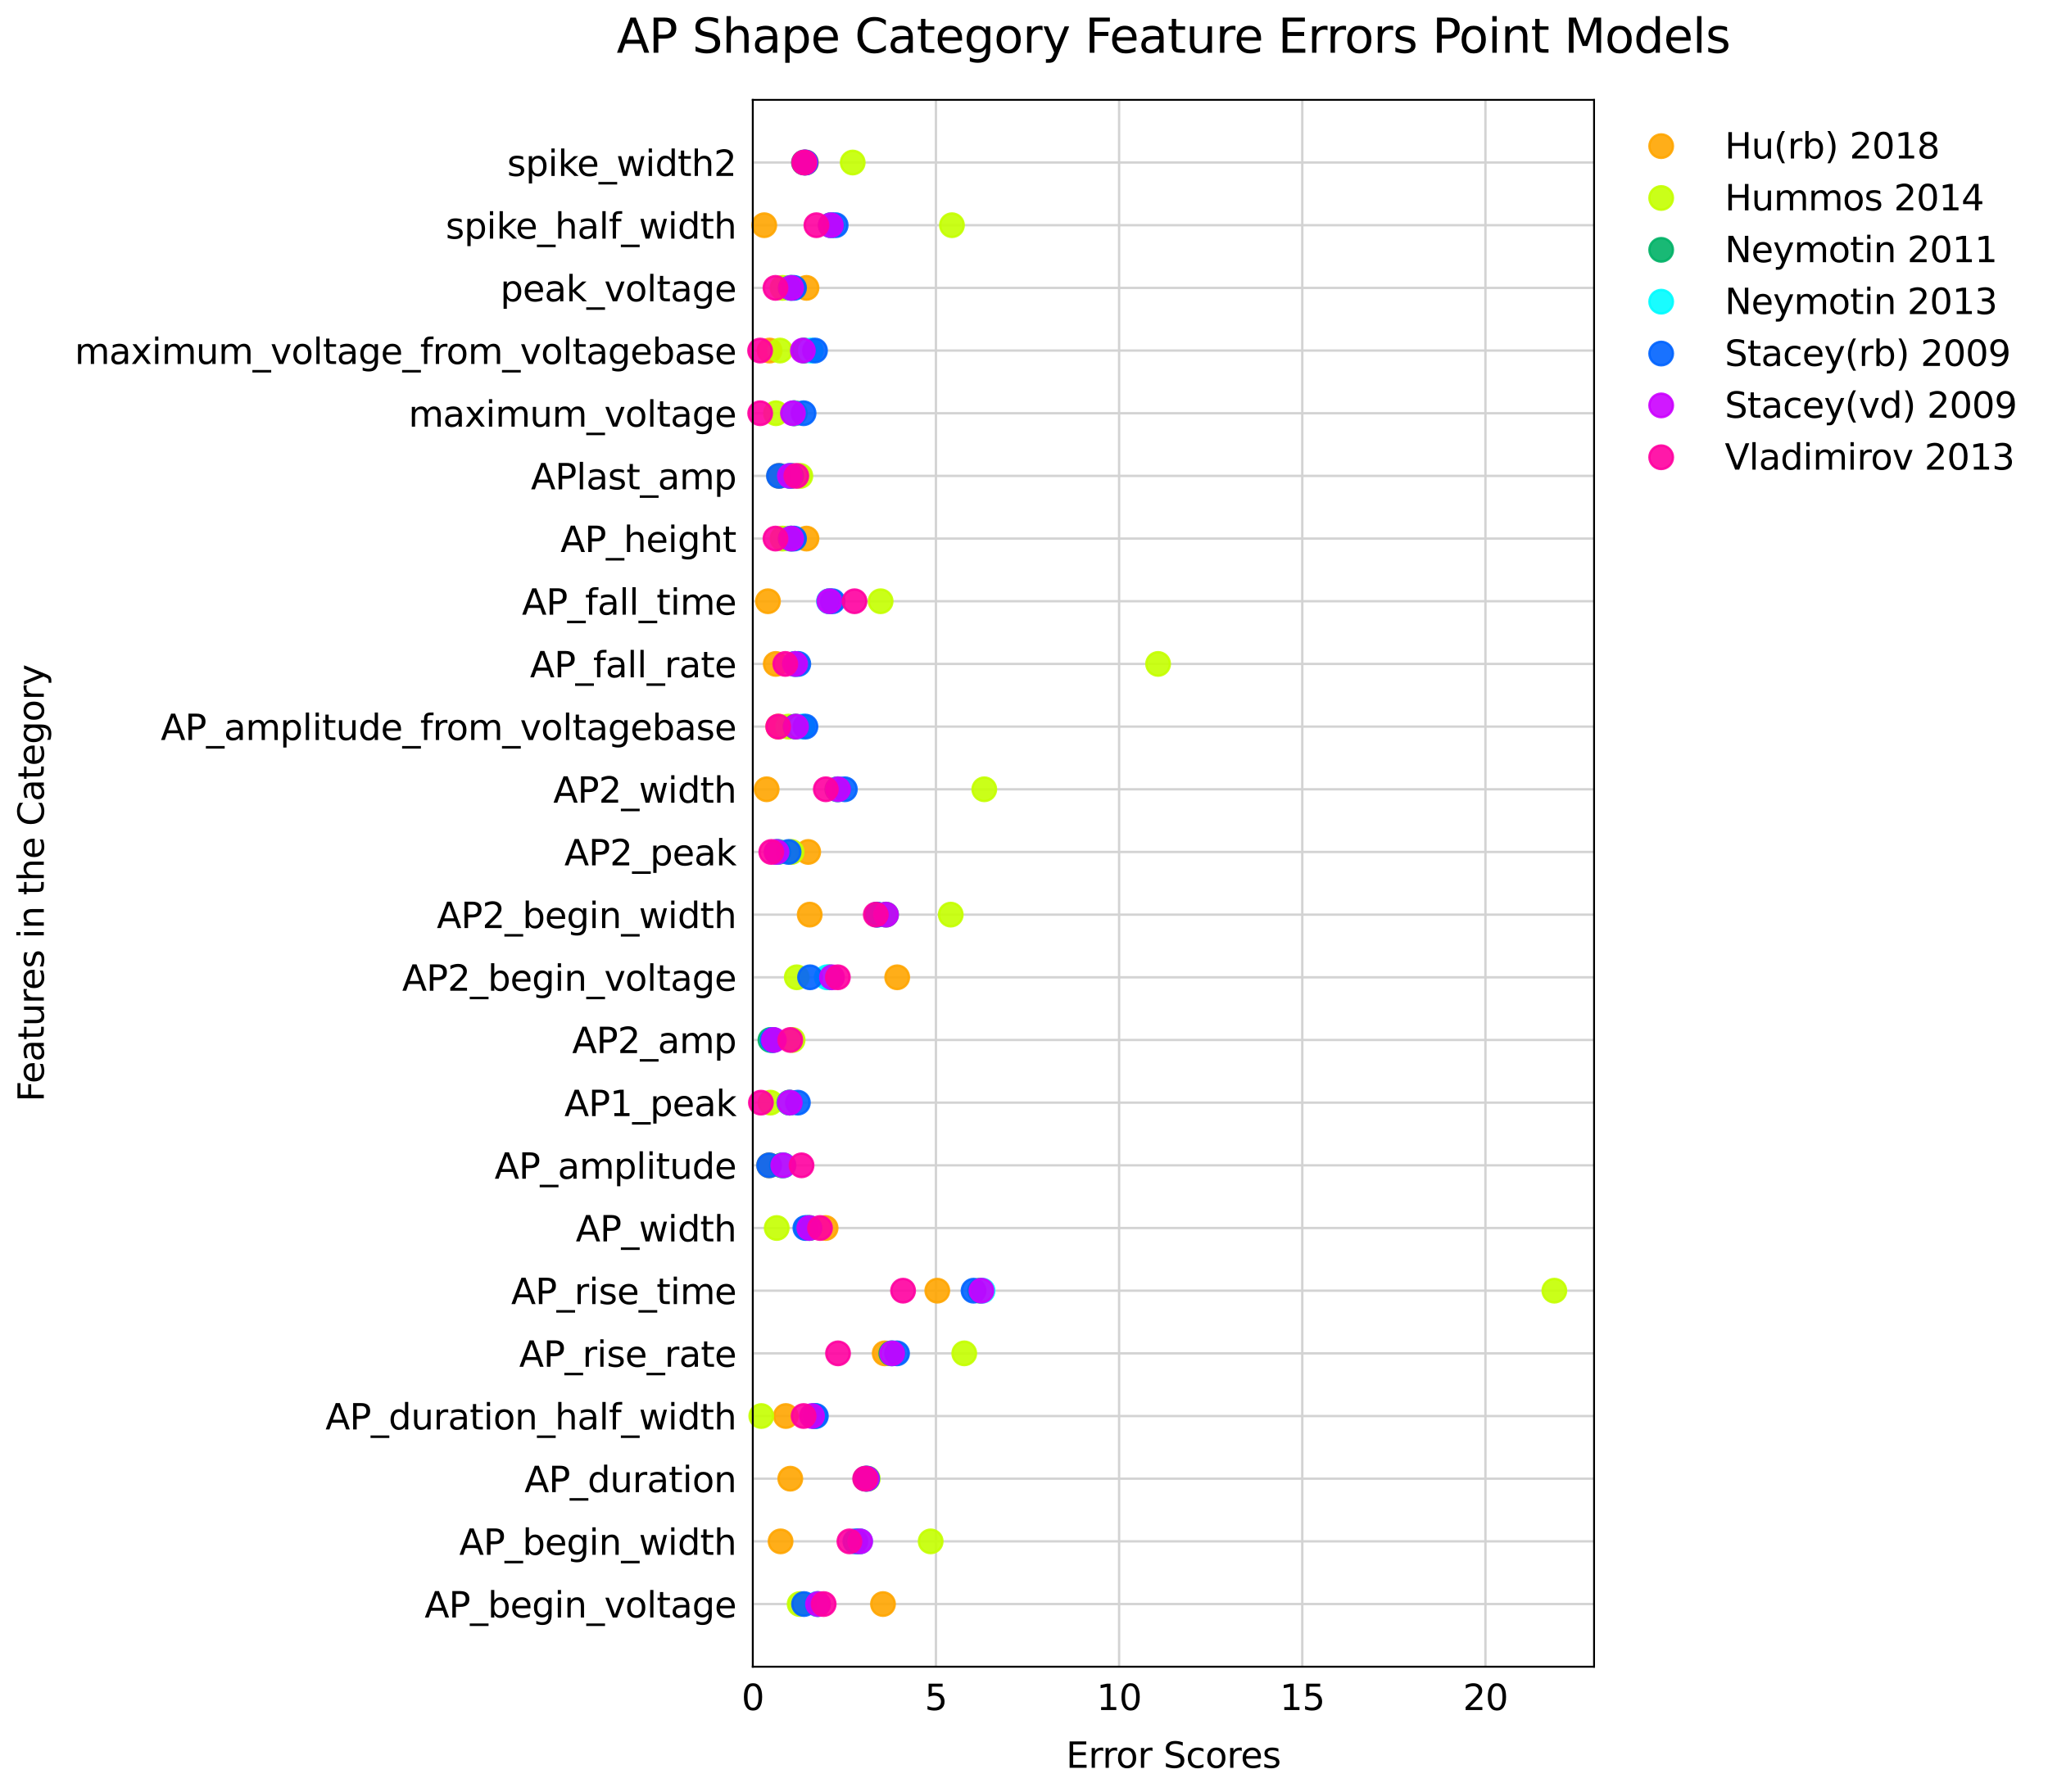 <?xml version="1.0" encoding="utf-8" standalone="no"?>
<!DOCTYPE svg PUBLIC "-//W3C//DTD SVG 1.1//EN"
  "http://www.w3.org/Graphics/SVG/1.1/DTD/svg11.dtd">
<svg xmlns:xlink="http://www.w3.org/1999/xlink" width="869.366pt" height="760.911pt" viewBox="0 0 869.366 760.911" xmlns="http://www.w3.org/2000/svg" version="1.1">
 <defs>
  <style type="text/css">*{stroke-linejoin: round; stroke-linecap: butt}</style>
 </defs>
 <g id="figure_1">
  <g id="patch_1">
   <path d="M 0 760.911 
L 869.366 760.911 
L 869.366 0 
L 0 0 
z
" style="fill: #ffffff"/>
  </g>
  <g id="axes_1">
   <g id="patch_2">
    <path d="M 319.548 707.677 
L 676.668 707.677 
L 676.668 42.397 
L 319.548 42.397 
z
" style="fill: #ffffff"/>
   </g>
   <g id="matplotlib.axis_1">
    <g id="xtick_1">
     <g id="line2d_1">
      <path d="M 319.548 707.677 
L 319.548 42.397 
" clip-path="url(#p214c006665)" style="fill: none; stroke: #d3d3d3; stroke-linecap: square"/>
     </g>
     <g id="text_1">
      <!-- 0 -->
      <g transform="translate(314.776 726.075) scale(0.15 -0.15)">
       <defs>
        <path id="DejaVuSans-30" d="M 2034 4250 
Q 1547 4250 1301 3770 
Q 1056 3291 1056 2328 
Q 1056 1369 1301 889 
Q 1547 409 2034 409 
Q 2525 409 2770 889 
Q 3016 1369 3016 2328 
Q 3016 3291 2770 3770 
Q 2525 4250 2034 4250 
z
M 2034 4750 
Q 2819 4750 3233 4129 
Q 3647 3509 3647 2328 
Q 3647 1150 3233 529 
Q 2819 -91 2034 -91 
Q 1250 -91 836 529 
Q 422 1150 422 2328 
Q 422 3509 836 4129 
Q 1250 4750 2034 4750 
z
" transform="scale(0.016)"/>
       </defs>
       <use xlink:href="#DejaVuSans-30"/>
      </g>
     </g>
    </g>
    <g id="xtick_2">
     <g id="line2d_2">
      <path d="M 397.302 707.677 
L 397.302 42.397 
" clip-path="url(#p214c006665)" style="fill: none; stroke: #d3d3d3; stroke-linecap: square"/>
     </g>
     <g id="text_2">
      <!-- 5 -->
      <g transform="translate(392.53 726.075) scale(0.15 -0.15)">
       <defs>
        <path id="DejaVuSans-35" d="M 691 4666 
L 3169 4666 
L 3169 4134 
L 1269 4134 
L 1269 2991 
Q 1406 3038 1543 3061 
Q 1681 3084 1819 3084 
Q 2600 3084 3056 2656 
Q 3513 2228 3513 1497 
Q 3513 744 3044 326 
Q 2575 -91 1722 -91 
Q 1428 -91 1123 -41 
Q 819 9 494 109 
L 494 744 
Q 775 591 1075 516 
Q 1375 441 1709 441 
Q 2250 441 2565 725 
Q 2881 1009 2881 1497 
Q 2881 1984 2565 2268 
Q 2250 2553 1709 2553 
Q 1456 2553 1204 2497 
Q 953 2441 691 2322 
L 691 4666 
z
" transform="scale(0.016)"/>
       </defs>
       <use xlink:href="#DejaVuSans-35"/>
      </g>
     </g>
    </g>
    <g id="xtick_3">
     <g id="line2d_3">
      <path d="M 475.056 707.677 
L 475.056 42.397 
" clip-path="url(#p214c006665)" style="fill: none; stroke: #d3d3d3; stroke-linecap: square"/>
     </g>
     <g id="text_3">
      <!-- 10 -->
      <g transform="translate(465.512 726.075) scale(0.15 -0.15)">
       <defs>
        <path id="DejaVuSans-31" d="M 794 531 
L 1825 531 
L 1825 4091 
L 703 3866 
L 703 4441 
L 1819 4666 
L 2450 4666 
L 2450 531 
L 3481 531 
L 3481 0 
L 794 0 
L 794 531 
z
" transform="scale(0.016)"/>
       </defs>
       <use xlink:href="#DejaVuSans-31"/>
       <use xlink:href="#DejaVuSans-30" x="63.623"/>
      </g>
     </g>
    </g>
    <g id="xtick_4">
     <g id="line2d_4">
      <path d="M 552.81 707.677 
L 552.81 42.397 
" clip-path="url(#p214c006665)" style="fill: none; stroke: #d3d3d3; stroke-linecap: square"/>
     </g>
     <g id="text_4">
      <!-- 15 -->
      <g transform="translate(543.267 726.075) scale(0.15 -0.15)">
       <use xlink:href="#DejaVuSans-31"/>
       <use xlink:href="#DejaVuSans-35" x="63.623"/>
      </g>
     </g>
    </g>
    <g id="xtick_5">
     <g id="line2d_5">
      <path d="M 630.565 707.677 
L 630.565 42.397 
" clip-path="url(#p214c006665)" style="fill: none; stroke: #d3d3d3; stroke-linecap: square"/>
     </g>
     <g id="text_5">
      <!-- 20 -->
      <g transform="translate(621.021 726.075) scale(0.15 -0.15)">
       <defs>
        <path id="DejaVuSans-32" d="M 1228 531 
L 3431 531 
L 3431 0 
L 469 0 
L 469 531 
Q 828 903 1448 1529 
Q 2069 2156 2228 2338 
Q 2531 2678 2651 2914 
Q 2772 3150 2772 3378 
Q 2772 3750 2511 3984 
Q 2250 4219 1831 4219 
Q 1534 4219 1204 4116 
Q 875 4013 500 3803 
L 500 4441 
Q 881 4594 1212 4672 
Q 1544 4750 1819 4750 
Q 2544 4750 2975 4387 
Q 3406 4025 3406 3419 
Q 3406 3131 3298 2873 
Q 3191 2616 2906 2266 
Q 2828 2175 2409 1742 
Q 1991 1309 1228 531 
z
" transform="scale(0.016)"/>
       </defs>
       <use xlink:href="#DejaVuSans-32"/>
       <use xlink:href="#DejaVuSans-30" x="63.623"/>
      </g>
     </g>
    </g>
    <g id="text_6">
     <!-- Error Scores -->
     <g transform="translate(452.536 750.592) scale(0.15 -0.15)">
      <defs>
       <path id="DejaVuSans-45" d="M 628 4666 
L 3578 4666 
L 3578 4134 
L 1259 4134 
L 1259 2753 
L 3481 2753 
L 3481 2222 
L 1259 2222 
L 1259 531 
L 3634 531 
L 3634 0 
L 628 0 
L 628 4666 
z
" transform="scale(0.016)"/>
       <path id="DejaVuSans-72" d="M 2631 2963 
Q 2534 3019 2420 3045 
Q 2306 3072 2169 3072 
Q 1681 3072 1420 2755 
Q 1159 2438 1159 1844 
L 1159 0 
L 581 0 
L 581 3500 
L 1159 3500 
L 1159 2956 
Q 1341 3275 1631 3429 
Q 1922 3584 2338 3584 
Q 2397 3584 2469 3576 
Q 2541 3569 2628 3553 
L 2631 2963 
z
" transform="scale(0.016)"/>
       <path id="DejaVuSans-6f" d="M 1959 3097 
Q 1497 3097 1228 2736 
Q 959 2375 959 1747 
Q 959 1119 1226 758 
Q 1494 397 1959 397 
Q 2419 397 2687 759 
Q 2956 1122 2956 1747 
Q 2956 2369 2687 2733 
Q 2419 3097 1959 3097 
z
M 1959 3584 
Q 2709 3584 3137 3096 
Q 3566 2609 3566 1747 
Q 3566 888 3137 398 
Q 2709 -91 1959 -91 
Q 1206 -91 779 398 
Q 353 888 353 1747 
Q 353 2609 779 3096 
Q 1206 3584 1959 3584 
z
" transform="scale(0.016)"/>
       <path id="DejaVuSans-20" transform="scale(0.016)"/>
       <path id="DejaVuSans-53" d="M 3425 4513 
L 3425 3897 
Q 3066 4069 2747 4153 
Q 2428 4238 2131 4238 
Q 1616 4238 1336 4038 
Q 1056 3838 1056 3469 
Q 1056 3159 1242 3001 
Q 1428 2844 1947 2747 
L 2328 2669 
Q 3034 2534 3370 2195 
Q 3706 1856 3706 1288 
Q 3706 609 3251 259 
Q 2797 -91 1919 -91 
Q 1588 -91 1214 -16 
Q 841 59 441 206 
L 441 856 
Q 825 641 1194 531 
Q 1563 422 1919 422 
Q 2459 422 2753 634 
Q 3047 847 3047 1241 
Q 3047 1584 2836 1778 
Q 2625 1972 2144 2069 
L 1759 2144 
Q 1053 2284 737 2584 
Q 422 2884 422 3419 
Q 422 4038 858 4394 
Q 1294 4750 2059 4750 
Q 2388 4750 2728 4690 
Q 3069 4631 3425 4513 
z
" transform="scale(0.016)"/>
       <path id="DejaVuSans-63" d="M 3122 3366 
L 3122 2828 
Q 2878 2963 2633 3030 
Q 2388 3097 2138 3097 
Q 1578 3097 1268 2742 
Q 959 2388 959 1747 
Q 959 1106 1268 751 
Q 1578 397 2138 397 
Q 2388 397 2633 464 
Q 2878 531 3122 666 
L 3122 134 
Q 2881 22 2623 -34 
Q 2366 -91 2075 -91 
Q 1284 -91 818 406 
Q 353 903 353 1747 
Q 353 2603 823 3093 
Q 1294 3584 2113 3584 
Q 2378 3584 2631 3529 
Q 2884 3475 3122 3366 
z
" transform="scale(0.016)"/>
       <path id="DejaVuSans-65" d="M 3597 1894 
L 3597 1613 
L 953 1613 
Q 991 1019 1311 708 
Q 1631 397 2203 397 
Q 2534 397 2845 478 
Q 3156 559 3463 722 
L 3463 178 
Q 3153 47 2828 -22 
Q 2503 -91 2169 -91 
Q 1331 -91 842 396 
Q 353 884 353 1716 
Q 353 2575 817 3079 
Q 1281 3584 2069 3584 
Q 2775 3584 3186 3129 
Q 3597 2675 3597 1894 
z
M 3022 2063 
Q 3016 2534 2758 2815 
Q 2500 3097 2075 3097 
Q 1594 3097 1305 2825 
Q 1016 2553 972 2059 
L 3022 2063 
z
" transform="scale(0.016)"/>
       <path id="DejaVuSans-73" d="M 2834 3397 
L 2834 2853 
Q 2591 2978 2328 3040 
Q 2066 3103 1784 3103 
Q 1356 3103 1142 2972 
Q 928 2841 928 2578 
Q 928 2378 1081 2264 
Q 1234 2150 1697 2047 
L 1894 2003 
Q 2506 1872 2764 1633 
Q 3022 1394 3022 966 
Q 3022 478 2636 193 
Q 2250 -91 1575 -91 
Q 1294 -91 989 -36 
Q 684 19 347 128 
L 347 722 
Q 666 556 975 473 
Q 1284 391 1588 391 
Q 1994 391 2212 530 
Q 2431 669 2431 922 
Q 2431 1156 2273 1281 
Q 2116 1406 1581 1522 
L 1381 1569 
Q 847 1681 609 1914 
Q 372 2147 372 2553 
Q 372 3047 722 3315 
Q 1072 3584 1716 3584 
Q 2034 3584 2315 3537 
Q 2597 3491 2834 3397 
z
" transform="scale(0.016)"/>
      </defs>
      <use xlink:href="#DejaVuSans-45"/>
      <use xlink:href="#DejaVuSans-72" x="63.184"/>
      <use xlink:href="#DejaVuSans-72" x="102.547"/>
      <use xlink:href="#DejaVuSans-6f" x="141.41"/>
      <use xlink:href="#DejaVuSans-72" x="202.592"/>
      <use xlink:href="#DejaVuSans-20" x="243.705"/>
      <use xlink:href="#DejaVuSans-53" x="275.492"/>
      <use xlink:href="#DejaVuSans-63" x="338.969"/>
      <use xlink:href="#DejaVuSans-6f" x="393.949"/>
      <use xlink:href="#DejaVuSans-72" x="455.131"/>
      <use xlink:href="#DejaVuSans-65" x="493.994"/>
      <use xlink:href="#DejaVuSans-73" x="555.518"/>
     </g>
    </g>
   </g>
   <g id="matplotlib.axis_2">
    <g id="ytick_1">
     <g id="line2d_6">
      <path d="M 319.548 681.066 
L 676.668 681.066 
" clip-path="url(#p214c006665)" style="fill: none; stroke: #d3d3d3; stroke-linecap: square"/>
     </g>
     <g id="text_7">
      <!-- AP_begin_voltage -->
      <g transform="translate(180.245 686.765) scale(0.15 -0.15)">
       <defs>
        <path id="DejaVuSans-41" d="M 2188 4044 
L 1331 1722 
L 3047 1722 
L 2188 4044 
z
M 1831 4666 
L 2547 4666 
L 4325 0 
L 3669 0 
L 3244 1197 
L 1141 1197 
L 716 0 
L 50 0 
L 1831 4666 
z
" transform="scale(0.016)"/>
        <path id="DejaVuSans-50" d="M 1259 4147 
L 1259 2394 
L 2053 2394 
Q 2494 2394 2734 2622 
Q 2975 2850 2975 3272 
Q 2975 3691 2734 3919 
Q 2494 4147 2053 4147 
L 1259 4147 
z
M 628 4666 
L 2053 4666 
Q 2838 4666 3239 4311 
Q 3641 3956 3641 3272 
Q 3641 2581 3239 2228 
Q 2838 1875 2053 1875 
L 1259 1875 
L 1259 0 
L 628 0 
L 628 4666 
z
" transform="scale(0.016)"/>
        <path id="DejaVuSans-5f" d="M 3263 -1063 
L 3263 -1509 
L -63 -1509 
L -63 -1063 
L 3263 -1063 
z
" transform="scale(0.016)"/>
        <path id="DejaVuSans-62" d="M 3116 1747 
Q 3116 2381 2855 2742 
Q 2594 3103 2138 3103 
Q 1681 3103 1420 2742 
Q 1159 2381 1159 1747 
Q 1159 1113 1420 752 
Q 1681 391 2138 391 
Q 2594 391 2855 752 
Q 3116 1113 3116 1747 
z
M 1159 2969 
Q 1341 3281 1617 3432 
Q 1894 3584 2278 3584 
Q 2916 3584 3314 3078 
Q 3713 2572 3713 1747 
Q 3713 922 3314 415 
Q 2916 -91 2278 -91 
Q 1894 -91 1617 61 
Q 1341 213 1159 525 
L 1159 0 
L 581 0 
L 581 4863 
L 1159 4863 
L 1159 2969 
z
" transform="scale(0.016)"/>
        <path id="DejaVuSans-67" d="M 2906 1791 
Q 2906 2416 2648 2759 
Q 2391 3103 1925 3103 
Q 1463 3103 1205 2759 
Q 947 2416 947 1791 
Q 947 1169 1205 825 
Q 1463 481 1925 481 
Q 2391 481 2648 825 
Q 2906 1169 2906 1791 
z
M 3481 434 
Q 3481 -459 3084 -895 
Q 2688 -1331 1869 -1331 
Q 1566 -1331 1297 -1286 
Q 1028 -1241 775 -1147 
L 775 -588 
Q 1028 -725 1275 -790 
Q 1522 -856 1778 -856 
Q 2344 -856 2625 -561 
Q 2906 -266 2906 331 
L 2906 616 
Q 2728 306 2450 153 
Q 2172 0 1784 0 
Q 1141 0 747 490 
Q 353 981 353 1791 
Q 353 2603 747 3093 
Q 1141 3584 1784 3584 
Q 2172 3584 2450 3431 
Q 2728 3278 2906 2969 
L 2906 3500 
L 3481 3500 
L 3481 434 
z
" transform="scale(0.016)"/>
        <path id="DejaVuSans-69" d="M 603 3500 
L 1178 3500 
L 1178 0 
L 603 0 
L 603 3500 
z
M 603 4863 
L 1178 4863 
L 1178 4134 
L 603 4134 
L 603 4863 
z
" transform="scale(0.016)"/>
        <path id="DejaVuSans-6e" d="M 3513 2113 
L 3513 0 
L 2938 0 
L 2938 2094 
Q 2938 2591 2744 2837 
Q 2550 3084 2163 3084 
Q 1697 3084 1428 2787 
Q 1159 2491 1159 1978 
L 1159 0 
L 581 0 
L 581 3500 
L 1159 3500 
L 1159 2956 
Q 1366 3272 1645 3428 
Q 1925 3584 2291 3584 
Q 2894 3584 3203 3211 
Q 3513 2838 3513 2113 
z
" transform="scale(0.016)"/>
        <path id="DejaVuSans-76" d="M 191 3500 
L 800 3500 
L 1894 563 
L 2988 3500 
L 3597 3500 
L 2284 0 
L 1503 0 
L 191 3500 
z
" transform="scale(0.016)"/>
        <path id="DejaVuSans-6c" d="M 603 4863 
L 1178 4863 
L 1178 0 
L 603 0 
L 603 4863 
z
" transform="scale(0.016)"/>
        <path id="DejaVuSans-74" d="M 1172 4494 
L 1172 3500 
L 2356 3500 
L 2356 3053 
L 1172 3053 
L 1172 1153 
Q 1172 725 1289 603 
Q 1406 481 1766 481 
L 2356 481 
L 2356 0 
L 1766 0 
Q 1100 0 847 248 
Q 594 497 594 1153 
L 594 3053 
L 172 3053 
L 172 3500 
L 594 3500 
L 594 4494 
L 1172 4494 
z
" transform="scale(0.016)"/>
        <path id="DejaVuSans-61" d="M 2194 1759 
Q 1497 1759 1228 1600 
Q 959 1441 959 1056 
Q 959 750 1161 570 
Q 1363 391 1709 391 
Q 2188 391 2477 730 
Q 2766 1069 2766 1631 
L 2766 1759 
L 2194 1759 
z
M 3341 1997 
L 3341 0 
L 2766 0 
L 2766 531 
Q 2569 213 2275 61 
Q 1981 -91 1556 -91 
Q 1019 -91 701 211 
Q 384 513 384 1019 
Q 384 1609 779 1909 
Q 1175 2209 1959 2209 
L 2766 2209 
L 2766 2266 
Q 2766 2663 2505 2880 
Q 2244 3097 1772 3097 
Q 1472 3097 1187 3025 
Q 903 2953 641 2809 
L 641 3341 
Q 956 3463 1253 3523 
Q 1550 3584 1831 3584 
Q 2591 3584 2966 3190 
Q 3341 2797 3341 1997 
z
" transform="scale(0.016)"/>
       </defs>
       <use xlink:href="#DejaVuSans-41"/>
       <use xlink:href="#DejaVuSans-50" x="68.408"/>
       <use xlink:href="#DejaVuSans-5f" x="128.711"/>
       <use xlink:href="#DejaVuSans-62" x="178.711"/>
       <use xlink:href="#DejaVuSans-65" x="242.188"/>
       <use xlink:href="#DejaVuSans-67" x="303.711"/>
       <use xlink:href="#DejaVuSans-69" x="367.188"/>
       <use xlink:href="#DejaVuSans-6e" x="394.971"/>
       <use xlink:href="#DejaVuSans-5f" x="458.35"/>
       <use xlink:href="#DejaVuSans-76" x="508.35"/>
       <use xlink:href="#DejaVuSans-6f" x="567.529"/>
       <use xlink:href="#DejaVuSans-6c" x="628.711"/>
       <use xlink:href="#DejaVuSans-74" x="656.494"/>
       <use xlink:href="#DejaVuSans-61" x="695.703"/>
       <use xlink:href="#DejaVuSans-67" x="756.982"/>
       <use xlink:href="#DejaVuSans-65" x="820.459"/>
      </g>
     </g>
    </g>
    <g id="ytick_2">
     <g id="line2d_7">
      <path d="M 319.548 654.454 
L 676.668 654.454 
" clip-path="url(#p214c006665)" style="fill: none; stroke: #d3d3d3; stroke-linecap: square"/>
     </g>
     <g id="text_8">
      <!-- AP_begin_width -->
      <g transform="translate(194.95 660.153) scale(0.15 -0.15)">
       <defs>
        <path id="DejaVuSans-77" d="M 269 3500 
L 844 3500 
L 1563 769 
L 2278 3500 
L 2956 3500 
L 3675 769 
L 4391 3500 
L 4966 3500 
L 4050 0 
L 3372 0 
L 2619 2869 
L 1863 0 
L 1184 0 
L 269 3500 
z
" transform="scale(0.016)"/>
        <path id="DejaVuSans-64" d="M 2906 2969 
L 2906 4863 
L 3481 4863 
L 3481 0 
L 2906 0 
L 2906 525 
Q 2725 213 2448 61 
Q 2172 -91 1784 -91 
Q 1150 -91 751 415 
Q 353 922 353 1747 
Q 353 2572 751 3078 
Q 1150 3584 1784 3584 
Q 2172 3584 2448 3432 
Q 2725 3281 2906 2969 
z
M 947 1747 
Q 947 1113 1208 752 
Q 1469 391 1925 391 
Q 2381 391 2643 752 
Q 2906 1113 2906 1747 
Q 2906 2381 2643 2742 
Q 2381 3103 1925 3103 
Q 1469 3103 1208 2742 
Q 947 2381 947 1747 
z
" transform="scale(0.016)"/>
        <path id="DejaVuSans-68" d="M 3513 2113 
L 3513 0 
L 2938 0 
L 2938 2094 
Q 2938 2591 2744 2837 
Q 2550 3084 2163 3084 
Q 1697 3084 1428 2787 
Q 1159 2491 1159 1978 
L 1159 0 
L 581 0 
L 581 4863 
L 1159 4863 
L 1159 2956 
Q 1366 3272 1645 3428 
Q 1925 3584 2291 3584 
Q 2894 3584 3203 3211 
Q 3513 2838 3513 2113 
z
" transform="scale(0.016)"/>
       </defs>
       <use xlink:href="#DejaVuSans-41"/>
       <use xlink:href="#DejaVuSans-50" x="68.408"/>
       <use xlink:href="#DejaVuSans-5f" x="128.711"/>
       <use xlink:href="#DejaVuSans-62" x="178.711"/>
       <use xlink:href="#DejaVuSans-65" x="242.188"/>
       <use xlink:href="#DejaVuSans-67" x="303.711"/>
       <use xlink:href="#DejaVuSans-69" x="367.188"/>
       <use xlink:href="#DejaVuSans-6e" x="394.971"/>
       <use xlink:href="#DejaVuSans-5f" x="458.35"/>
       <use xlink:href="#DejaVuSans-77" x="508.35"/>
       <use xlink:href="#DejaVuSans-69" x="590.137"/>
       <use xlink:href="#DejaVuSans-64" x="617.92"/>
       <use xlink:href="#DejaVuSans-74" x="681.396"/>
       <use xlink:href="#DejaVuSans-68" x="720.605"/>
      </g>
     </g>
    </g>
    <g id="ytick_3">
     <g id="line2d_8">
      <path d="M 319.548 627.843 
L 676.668 627.843 
" clip-path="url(#p214c006665)" style="fill: none; stroke: #d3d3d3; stroke-linecap: square"/>
     </g>
     <g id="text_9">
      <!-- AP_duration -->
      <g transform="translate(222.623 633.542) scale(0.15 -0.15)">
       <defs>
        <path id="DejaVuSans-75" d="M 544 1381 
L 544 3500 
L 1119 3500 
L 1119 1403 
Q 1119 906 1312 657 
Q 1506 409 1894 409 
Q 2359 409 2629 706 
Q 2900 1003 2900 1516 
L 2900 3500 
L 3475 3500 
L 3475 0 
L 2900 0 
L 2900 538 
Q 2691 219 2414 64 
Q 2138 -91 1772 -91 
Q 1169 -91 856 284 
Q 544 659 544 1381 
z
M 1991 3584 
L 1991 3584 
z
" transform="scale(0.016)"/>
       </defs>
       <use xlink:href="#DejaVuSans-41"/>
       <use xlink:href="#DejaVuSans-50" x="68.408"/>
       <use xlink:href="#DejaVuSans-5f" x="128.711"/>
       <use xlink:href="#DejaVuSans-64" x="178.711"/>
       <use xlink:href="#DejaVuSans-75" x="242.188"/>
       <use xlink:href="#DejaVuSans-72" x="305.566"/>
       <use xlink:href="#DejaVuSans-61" x="346.68"/>
       <use xlink:href="#DejaVuSans-74" x="407.959"/>
       <use xlink:href="#DejaVuSans-69" x="447.168"/>
       <use xlink:href="#DejaVuSans-6f" x="474.951"/>
       <use xlink:href="#DejaVuSans-6e" x="536.133"/>
      </g>
     </g>
    </g>
    <g id="ytick_4">
     <g id="line2d_9">
      <path d="M 319.548 601.232 
L 676.668 601.232 
" clip-path="url(#p214c006665)" style="fill: none; stroke: #d3d3d3; stroke-linecap: square"/>
     </g>
     <g id="text_10">
      <!-- AP_duration_half_width -->
      <g transform="translate(138.133 606.931) scale(0.15 -0.15)">
       <defs>
        <path id="DejaVuSans-66" d="M 2375 4863 
L 2375 4384 
L 1825 4384 
Q 1516 4384 1395 4259 
Q 1275 4134 1275 3809 
L 1275 3500 
L 2222 3500 
L 2222 3053 
L 1275 3053 
L 1275 0 
L 697 0 
L 697 3053 
L 147 3053 
L 147 3500 
L 697 3500 
L 697 3744 
Q 697 4328 969 4595 
Q 1241 4863 1831 4863 
L 2375 4863 
z
" transform="scale(0.016)"/>
       </defs>
       <use xlink:href="#DejaVuSans-41"/>
       <use xlink:href="#DejaVuSans-50" x="68.408"/>
       <use xlink:href="#DejaVuSans-5f" x="128.711"/>
       <use xlink:href="#DejaVuSans-64" x="178.711"/>
       <use xlink:href="#DejaVuSans-75" x="242.188"/>
       <use xlink:href="#DejaVuSans-72" x="305.566"/>
       <use xlink:href="#DejaVuSans-61" x="346.68"/>
       <use xlink:href="#DejaVuSans-74" x="407.959"/>
       <use xlink:href="#DejaVuSans-69" x="447.168"/>
       <use xlink:href="#DejaVuSans-6f" x="474.951"/>
       <use xlink:href="#DejaVuSans-6e" x="536.133"/>
       <use xlink:href="#DejaVuSans-5f" x="599.512"/>
       <use xlink:href="#DejaVuSans-68" x="649.512"/>
       <use xlink:href="#DejaVuSans-61" x="712.891"/>
       <use xlink:href="#DejaVuSans-6c" x="774.17"/>
       <use xlink:href="#DejaVuSans-66" x="801.953"/>
       <use xlink:href="#DejaVuSans-5f" x="837.158"/>
       <use xlink:href="#DejaVuSans-77" x="887.158"/>
       <use xlink:href="#DejaVuSans-69" x="968.945"/>
       <use xlink:href="#DejaVuSans-64" x="996.729"/>
       <use xlink:href="#DejaVuSans-74" x="1060.205"/>
       <use xlink:href="#DejaVuSans-68" x="1099.414"/>
      </g>
     </g>
    </g>
    <g id="ytick_5">
     <g id="line2d_10">
      <path d="M 319.548 574.621 
L 676.668 574.621 
" clip-path="url(#p214c006665)" style="fill: none; stroke: #d3d3d3; stroke-linecap: square"/>
     </g>
     <g id="text_11">
      <!-- AP_rise_rate -->
      <g transform="translate(220.396 580.32) scale(0.15 -0.15)">
       <use xlink:href="#DejaVuSans-41"/>
       <use xlink:href="#DejaVuSans-50" x="68.408"/>
       <use xlink:href="#DejaVuSans-5f" x="128.711"/>
       <use xlink:href="#DejaVuSans-72" x="178.711"/>
       <use xlink:href="#DejaVuSans-69" x="219.824"/>
       <use xlink:href="#DejaVuSans-73" x="247.607"/>
       <use xlink:href="#DejaVuSans-65" x="299.707"/>
       <use xlink:href="#DejaVuSans-5f" x="361.23"/>
       <use xlink:href="#DejaVuSans-72" x="411.23"/>
       <use xlink:href="#DejaVuSans-61" x="452.344"/>
       <use xlink:href="#DejaVuSans-74" x="513.623"/>
       <use xlink:href="#DejaVuSans-65" x="552.832"/>
      </g>
     </g>
    </g>
    <g id="ytick_6">
     <g id="line2d_11">
      <path d="M 319.548 548.01 
L 676.668 548.01 
" clip-path="url(#p214c006665)" style="fill: none; stroke: #d3d3d3; stroke-linecap: square"/>
     </g>
     <g id="text_12">
      <!-- AP_rise_time -->
      <g transform="translate(216.977 553.709) scale(0.15 -0.15)">
       <defs>
        <path id="DejaVuSans-6d" d="M 3328 2828 
Q 3544 3216 3844 3400 
Q 4144 3584 4550 3584 
Q 5097 3584 5394 3201 
Q 5691 2819 5691 2113 
L 5691 0 
L 5113 0 
L 5113 2094 
Q 5113 2597 4934 2840 
Q 4756 3084 4391 3084 
Q 3944 3084 3684 2787 
Q 3425 2491 3425 1978 
L 3425 0 
L 2847 0 
L 2847 2094 
Q 2847 2600 2669 2842 
Q 2491 3084 2119 3084 
Q 1678 3084 1418 2786 
Q 1159 2488 1159 1978 
L 1159 0 
L 581 0 
L 581 3500 
L 1159 3500 
L 1159 2956 
Q 1356 3278 1631 3431 
Q 1906 3584 2284 3584 
Q 2666 3584 2933 3390 
Q 3200 3197 3328 2828 
z
" transform="scale(0.016)"/>
       </defs>
       <use xlink:href="#DejaVuSans-41"/>
       <use xlink:href="#DejaVuSans-50" x="68.408"/>
       <use xlink:href="#DejaVuSans-5f" x="128.711"/>
       <use xlink:href="#DejaVuSans-72" x="178.711"/>
       <use xlink:href="#DejaVuSans-69" x="219.824"/>
       <use xlink:href="#DejaVuSans-73" x="247.607"/>
       <use xlink:href="#DejaVuSans-65" x="299.707"/>
       <use xlink:href="#DejaVuSans-5f" x="361.23"/>
       <use xlink:href="#DejaVuSans-74" x="411.23"/>
       <use xlink:href="#DejaVuSans-69" x="450.439"/>
       <use xlink:href="#DejaVuSans-6d" x="478.223"/>
       <use xlink:href="#DejaVuSans-65" x="575.635"/>
      </g>
     </g>
    </g>
    <g id="ytick_7">
     <g id="line2d_12">
      <path d="M 319.548 521.398 
L 676.668 521.398 
" clip-path="url(#p214c006665)" style="fill: none; stroke: #d3d3d3; stroke-linecap: square"/>
     </g>
     <g id="text_13">
      <!-- AP_width -->
      <g transform="translate(244.398 527.097) scale(0.15 -0.15)">
       <use xlink:href="#DejaVuSans-41"/>
       <use xlink:href="#DejaVuSans-50" x="68.408"/>
       <use xlink:href="#DejaVuSans-5f" x="128.711"/>
       <use xlink:href="#DejaVuSans-77" x="178.711"/>
       <use xlink:href="#DejaVuSans-69" x="260.498"/>
       <use xlink:href="#DejaVuSans-64" x="288.281"/>
       <use xlink:href="#DejaVuSans-74" x="351.758"/>
       <use xlink:href="#DejaVuSans-68" x="390.967"/>
      </g>
     </g>
    </g>
    <g id="ytick_8">
     <g id="line2d_13">
      <path d="M 319.548 494.787 
L 676.668 494.787 
" clip-path="url(#p214c006665)" style="fill: none; stroke: #d3d3d3; stroke-linecap: square"/>
     </g>
     <g id="text_14">
      <!-- AP_amplitude -->
      <g transform="translate(209.943 500.486) scale(0.15 -0.15)">
       <defs>
        <path id="DejaVuSans-70" d="M 1159 525 
L 1159 -1331 
L 581 -1331 
L 581 3500 
L 1159 3500 
L 1159 2969 
Q 1341 3281 1617 3432 
Q 1894 3584 2278 3584 
Q 2916 3584 3314 3078 
Q 3713 2572 3713 1747 
Q 3713 922 3314 415 
Q 2916 -91 2278 -91 
Q 1894 -91 1617 61 
Q 1341 213 1159 525 
z
M 3116 1747 
Q 3116 2381 2855 2742 
Q 2594 3103 2138 3103 
Q 1681 3103 1420 2742 
Q 1159 2381 1159 1747 
Q 1159 1113 1420 752 
Q 1681 391 2138 391 
Q 2594 391 2855 752 
Q 3116 1113 3116 1747 
z
" transform="scale(0.016)"/>
       </defs>
       <use xlink:href="#DejaVuSans-41"/>
       <use xlink:href="#DejaVuSans-50" x="68.408"/>
       <use xlink:href="#DejaVuSans-5f" x="128.711"/>
       <use xlink:href="#DejaVuSans-61" x="178.711"/>
       <use xlink:href="#DejaVuSans-6d" x="239.99"/>
       <use xlink:href="#DejaVuSans-70" x="337.402"/>
       <use xlink:href="#DejaVuSans-6c" x="400.879"/>
       <use xlink:href="#DejaVuSans-69" x="428.662"/>
       <use xlink:href="#DejaVuSans-74" x="456.445"/>
       <use xlink:href="#DejaVuSans-75" x="495.654"/>
       <use xlink:href="#DejaVuSans-64" x="559.033"/>
       <use xlink:href="#DejaVuSans-65" x="622.51"/>
      </g>
     </g>
    </g>
    <g id="ytick_9">
     <g id="line2d_14">
      <path d="M 319.548 468.176 
L 676.668 468.176 
" clip-path="url(#p214c006665)" style="fill: none; stroke: #d3d3d3; stroke-linecap: square"/>
     </g>
     <g id="text_15">
      <!-- AP1_peak -->
      <g transform="translate(239.568 473.875) scale(0.15 -0.15)">
       <defs>
        <path id="DejaVuSans-6b" d="M 581 4863 
L 1159 4863 
L 1159 1991 
L 2875 3500 
L 3609 3500 
L 1753 1863 
L 3688 0 
L 2938 0 
L 1159 1709 
L 1159 0 
L 581 0 
L 581 4863 
z
" transform="scale(0.016)"/>
       </defs>
       <use xlink:href="#DejaVuSans-41"/>
       <use xlink:href="#DejaVuSans-50" x="68.408"/>
       <use xlink:href="#DejaVuSans-31" x="128.711"/>
       <use xlink:href="#DejaVuSans-5f" x="192.334"/>
       <use xlink:href="#DejaVuSans-70" x="242.334"/>
       <use xlink:href="#DejaVuSans-65" x="305.811"/>
       <use xlink:href="#DejaVuSans-61" x="367.334"/>
       <use xlink:href="#DejaVuSans-6b" x="428.613"/>
      </g>
     </g>
    </g>
    <g id="ytick_10">
     <g id="line2d_15">
      <path d="M 319.548 441.565 
L 676.668 441.565 
" clip-path="url(#p214c006665)" style="fill: none; stroke: #d3d3d3; stroke-linecap: square"/>
     </g>
     <g id="text_16">
      <!-- AP2_amp -->
      <g transform="translate(242.873 447.131) scale(0.15 -0.15)">
       <use xlink:href="#DejaVuSans-41"/>
       <use xlink:href="#DejaVuSans-50" x="68.408"/>
       <use xlink:href="#DejaVuSans-32" x="128.711"/>
       <use xlink:href="#DejaVuSans-5f" x="192.334"/>
       <use xlink:href="#DejaVuSans-61" x="242.334"/>
       <use xlink:href="#DejaVuSans-6d" x="303.613"/>
       <use xlink:href="#DejaVuSans-70" x="401.025"/>
      </g>
     </g>
    </g>
    <g id="ytick_11">
     <g id="line2d_16">
      <path d="M 319.548 414.954 
L 676.668 414.954 
" clip-path="url(#p214c006665)" style="fill: none; stroke: #d3d3d3; stroke-linecap: square"/>
     </g>
     <g id="text_17">
      <!-- AP2_begin_voltage -->
      <g transform="translate(170.702 420.653) scale(0.15 -0.15)">
       <use xlink:href="#DejaVuSans-41"/>
       <use xlink:href="#DejaVuSans-50" x="68.408"/>
       <use xlink:href="#DejaVuSans-32" x="128.711"/>
       <use xlink:href="#DejaVuSans-5f" x="192.334"/>
       <use xlink:href="#DejaVuSans-62" x="242.334"/>
       <use xlink:href="#DejaVuSans-65" x="305.811"/>
       <use xlink:href="#DejaVuSans-67" x="367.334"/>
       <use xlink:href="#DejaVuSans-69" x="430.811"/>
       <use xlink:href="#DejaVuSans-6e" x="458.594"/>
       <use xlink:href="#DejaVuSans-5f" x="521.973"/>
       <use xlink:href="#DejaVuSans-76" x="571.973"/>
       <use xlink:href="#DejaVuSans-6f" x="631.152"/>
       <use xlink:href="#DejaVuSans-6c" x="692.334"/>
       <use xlink:href="#DejaVuSans-74" x="720.117"/>
       <use xlink:href="#DejaVuSans-61" x="759.326"/>
       <use xlink:href="#DejaVuSans-67" x="820.605"/>
       <use xlink:href="#DejaVuSans-65" x="884.082"/>
      </g>
     </g>
    </g>
    <g id="ytick_12">
     <g id="line2d_17">
      <path d="M 319.548 388.342 
L 676.668 388.342 
" clip-path="url(#p214c006665)" style="fill: none; stroke: #d3d3d3; stroke-linecap: square"/>
     </g>
     <g id="text_18">
      <!-- AP2_begin_width -->
      <g transform="translate(185.406 394.041) scale(0.15 -0.15)">
       <use xlink:href="#DejaVuSans-41"/>
       <use xlink:href="#DejaVuSans-50" x="68.408"/>
       <use xlink:href="#DejaVuSans-32" x="128.711"/>
       <use xlink:href="#DejaVuSans-5f" x="192.334"/>
       <use xlink:href="#DejaVuSans-62" x="242.334"/>
       <use xlink:href="#DejaVuSans-65" x="305.811"/>
       <use xlink:href="#DejaVuSans-67" x="367.334"/>
       <use xlink:href="#DejaVuSans-69" x="430.811"/>
       <use xlink:href="#DejaVuSans-6e" x="458.594"/>
       <use xlink:href="#DejaVuSans-5f" x="521.973"/>
       <use xlink:href="#DejaVuSans-77" x="571.973"/>
       <use xlink:href="#DejaVuSans-69" x="653.76"/>
       <use xlink:href="#DejaVuSans-64" x="681.543"/>
       <use xlink:href="#DejaVuSans-74" x="745.02"/>
       <use xlink:href="#DejaVuSans-68" x="784.229"/>
      </g>
     </g>
    </g>
    <g id="ytick_13">
     <g id="line2d_18">
      <path d="M 319.548 361.731 
L 676.668 361.731 
" clip-path="url(#p214c006665)" style="fill: none; stroke: #d3d3d3; stroke-linecap: square"/>
     </g>
     <g id="text_19">
      <!-- AP2_peak -->
      <g transform="translate(239.568 367.43) scale(0.15 -0.15)">
       <use xlink:href="#DejaVuSans-41"/>
       <use xlink:href="#DejaVuSans-50" x="68.408"/>
       <use xlink:href="#DejaVuSans-32" x="128.711"/>
       <use xlink:href="#DejaVuSans-5f" x="192.334"/>
       <use xlink:href="#DejaVuSans-70" x="242.334"/>
       <use xlink:href="#DejaVuSans-65" x="305.811"/>
       <use xlink:href="#DejaVuSans-61" x="367.334"/>
       <use xlink:href="#DejaVuSans-6b" x="428.613"/>
      </g>
     </g>
    </g>
    <g id="ytick_14">
     <g id="line2d_19">
      <path d="M 319.548 335.12 
L 676.668 335.12 
" clip-path="url(#p214c006665)" style="fill: none; stroke: #d3d3d3; stroke-linecap: square"/>
     </g>
     <g id="text_20">
      <!-- AP2_width -->
      <g transform="translate(234.855 340.819) scale(0.15 -0.15)">
       <use xlink:href="#DejaVuSans-41"/>
       <use xlink:href="#DejaVuSans-50" x="68.408"/>
       <use xlink:href="#DejaVuSans-32" x="128.711"/>
       <use xlink:href="#DejaVuSans-5f" x="192.334"/>
       <use xlink:href="#DejaVuSans-77" x="242.334"/>
       <use xlink:href="#DejaVuSans-69" x="324.121"/>
       <use xlink:href="#DejaVuSans-64" x="351.904"/>
       <use xlink:href="#DejaVuSans-74" x="415.381"/>
       <use xlink:href="#DejaVuSans-68" x="454.59"/>
      </g>
     </g>
    </g>
    <g id="ytick_15">
     <g id="line2d_20">
      <path d="M 319.548 308.509 
L 676.668 308.509 
" clip-path="url(#p214c006665)" style="fill: none; stroke: #d3d3d3; stroke-linecap: square"/>
     </g>
     <g id="text_21">
      <!-- AP_amplitude_from_voltagebase -->
      <g transform="translate(68.237 314.208) scale(0.15 -0.15)">
       <use xlink:href="#DejaVuSans-41"/>
       <use xlink:href="#DejaVuSans-50" x="68.408"/>
       <use xlink:href="#DejaVuSans-5f" x="128.711"/>
       <use xlink:href="#DejaVuSans-61" x="178.711"/>
       <use xlink:href="#DejaVuSans-6d" x="239.99"/>
       <use xlink:href="#DejaVuSans-70" x="337.402"/>
       <use xlink:href="#DejaVuSans-6c" x="400.879"/>
       <use xlink:href="#DejaVuSans-69" x="428.662"/>
       <use xlink:href="#DejaVuSans-74" x="456.445"/>
       <use xlink:href="#DejaVuSans-75" x="495.654"/>
       <use xlink:href="#DejaVuSans-64" x="559.033"/>
       <use xlink:href="#DejaVuSans-65" x="622.51"/>
       <use xlink:href="#DejaVuSans-5f" x="684.033"/>
       <use xlink:href="#DejaVuSans-66" x="734.033"/>
       <use xlink:href="#DejaVuSans-72" x="769.238"/>
       <use xlink:href="#DejaVuSans-6f" x="808.102"/>
       <use xlink:href="#DejaVuSans-6d" x="869.283"/>
       <use xlink:href="#DejaVuSans-5f" x="966.695"/>
       <use xlink:href="#DejaVuSans-76" x="1016.695"/>
       <use xlink:href="#DejaVuSans-6f" x="1075.875"/>
       <use xlink:href="#DejaVuSans-6c" x="1137.057"/>
       <use xlink:href="#DejaVuSans-74" x="1164.84"/>
       <use xlink:href="#DejaVuSans-61" x="1204.049"/>
       <use xlink:href="#DejaVuSans-67" x="1265.328"/>
       <use xlink:href="#DejaVuSans-65" x="1328.805"/>
       <use xlink:href="#DejaVuSans-62" x="1390.328"/>
       <use xlink:href="#DejaVuSans-61" x="1453.805"/>
       <use xlink:href="#DejaVuSans-73" x="1515.084"/>
       <use xlink:href="#DejaVuSans-65" x="1567.184"/>
      </g>
     </g>
    </g>
    <g id="ytick_16">
     <g id="line2d_21">
      <path d="M 319.548 281.898 
L 676.668 281.898 
" clip-path="url(#p214c006665)" style="fill: none; stroke: #d3d3d3; stroke-linecap: square"/>
     </g>
     <g id="text_22">
      <!-- AP_fall_rate -->
      <g transform="translate(224.966 287.597) scale(0.15 -0.15)">
       <use xlink:href="#DejaVuSans-41"/>
       <use xlink:href="#DejaVuSans-50" x="68.408"/>
       <use xlink:href="#DejaVuSans-5f" x="128.711"/>
       <use xlink:href="#DejaVuSans-66" x="178.711"/>
       <use xlink:href="#DejaVuSans-61" x="213.916"/>
       <use xlink:href="#DejaVuSans-6c" x="275.195"/>
       <use xlink:href="#DejaVuSans-6c" x="302.979"/>
       <use xlink:href="#DejaVuSans-5f" x="330.762"/>
       <use xlink:href="#DejaVuSans-72" x="380.762"/>
       <use xlink:href="#DejaVuSans-61" x="421.875"/>
       <use xlink:href="#DejaVuSans-74" x="483.154"/>
       <use xlink:href="#DejaVuSans-65" x="522.363"/>
      </g>
     </g>
    </g>
    <g id="ytick_17">
     <g id="line2d_22">
      <path d="M 319.548 255.286 
L 676.668 255.286 
" clip-path="url(#p214c006665)" style="fill: none; stroke: #d3d3d3; stroke-linecap: square"/>
     </g>
     <g id="text_23">
      <!-- AP_fall_time -->
      <g transform="translate(221.547 260.985) scale(0.15 -0.15)">
       <use xlink:href="#DejaVuSans-41"/>
       <use xlink:href="#DejaVuSans-50" x="68.408"/>
       <use xlink:href="#DejaVuSans-5f" x="128.711"/>
       <use xlink:href="#DejaVuSans-66" x="178.711"/>
       <use xlink:href="#DejaVuSans-61" x="213.916"/>
       <use xlink:href="#DejaVuSans-6c" x="275.195"/>
       <use xlink:href="#DejaVuSans-6c" x="302.979"/>
       <use xlink:href="#DejaVuSans-5f" x="330.762"/>
       <use xlink:href="#DejaVuSans-74" x="380.762"/>
       <use xlink:href="#DejaVuSans-69" x="419.971"/>
       <use xlink:href="#DejaVuSans-6d" x="447.754"/>
       <use xlink:href="#DejaVuSans-65" x="545.166"/>
      </g>
     </g>
    </g>
    <g id="ytick_18">
     <g id="line2d_23">
      <path d="M 319.548 228.675 
L 676.668 228.675 
" clip-path="url(#p214c006665)" style="fill: none; stroke: #d3d3d3; stroke-linecap: square"/>
     </g>
     <g id="text_24">
      <!-- AP_height -->
      <g transform="translate(237.93 234.374) scale(0.15 -0.15)">
       <use xlink:href="#DejaVuSans-41"/>
       <use xlink:href="#DejaVuSans-50" x="68.408"/>
       <use xlink:href="#DejaVuSans-5f" x="128.711"/>
       <use xlink:href="#DejaVuSans-68" x="178.711"/>
       <use xlink:href="#DejaVuSans-65" x="242.09"/>
       <use xlink:href="#DejaVuSans-69" x="303.613"/>
       <use xlink:href="#DejaVuSans-67" x="331.396"/>
       <use xlink:href="#DejaVuSans-68" x="394.873"/>
       <use xlink:href="#DejaVuSans-74" x="458.252"/>
      </g>
     </g>
    </g>
    <g id="ytick_19">
     <g id="line2d_24">
      <path d="M 319.548 202.064 
L 676.668 202.064 
" clip-path="url(#p214c006665)" style="fill: none; stroke: #d3d3d3; stroke-linecap: square"/>
     </g>
     <g id="text_25">
      <!-- APlast_amp -->
      <g transform="translate(225.363 207.763) scale(0.15 -0.15)">
       <use xlink:href="#DejaVuSans-41"/>
       <use xlink:href="#DejaVuSans-50" x="68.408"/>
       <use xlink:href="#DejaVuSans-6c" x="128.711"/>
       <use xlink:href="#DejaVuSans-61" x="156.494"/>
       <use xlink:href="#DejaVuSans-73" x="217.773"/>
       <use xlink:href="#DejaVuSans-74" x="269.873"/>
       <use xlink:href="#DejaVuSans-5f" x="309.082"/>
       <use xlink:href="#DejaVuSans-61" x="359.082"/>
       <use xlink:href="#DejaVuSans-6d" x="420.361"/>
       <use xlink:href="#DejaVuSans-70" x="517.773"/>
      </g>
     </g>
    </g>
    <g id="ytick_20">
     <g id="line2d_25">
      <path d="M 319.548 175.453 
L 676.668 175.453 
" clip-path="url(#p214c006665)" style="fill: none; stroke: #d3d3d3; stroke-linecap: square"/>
     </g>
     <g id="text_26">
      <!-- maximum_voltage -->
      <g transform="translate(173.423 181.152) scale(0.15 -0.15)">
       <defs>
        <path id="DejaVuSans-78" d="M 3513 3500 
L 2247 1797 
L 3578 0 
L 2900 0 
L 1881 1375 
L 863 0 
L 184 0 
L 1544 1831 
L 300 3500 
L 978 3500 
L 1906 2253 
L 2834 3500 
L 3513 3500 
z
" transform="scale(0.016)"/>
       </defs>
       <use xlink:href="#DejaVuSans-6d"/>
       <use xlink:href="#DejaVuSans-61" x="97.412"/>
       <use xlink:href="#DejaVuSans-78" x="158.691"/>
       <use xlink:href="#DejaVuSans-69" x="217.871"/>
       <use xlink:href="#DejaVuSans-6d" x="245.654"/>
       <use xlink:href="#DejaVuSans-75" x="343.066"/>
       <use xlink:href="#DejaVuSans-6d" x="406.445"/>
       <use xlink:href="#DejaVuSans-5f" x="503.857"/>
       <use xlink:href="#DejaVuSans-76" x="553.857"/>
       <use xlink:href="#DejaVuSans-6f" x="613.037"/>
       <use xlink:href="#DejaVuSans-6c" x="674.219"/>
       <use xlink:href="#DejaVuSans-74" x="702.002"/>
       <use xlink:href="#DejaVuSans-61" x="741.211"/>
       <use xlink:href="#DejaVuSans-67" x="802.49"/>
       <use xlink:href="#DejaVuSans-65" x="865.967"/>
      </g>
     </g>
    </g>
    <g id="ytick_21">
     <g id="line2d_26">
      <path d="M 319.548 148.842 
L 676.668 148.842 
" clip-path="url(#p214c006665)" style="fill: none; stroke: #d3d3d3; stroke-linecap: square"/>
     </g>
     <g id="text_27">
      <!-- maximum_voltage_from_voltagebase -->
      <g transform="translate(31.717 154.541) scale(0.15 -0.15)">
       <use xlink:href="#DejaVuSans-6d"/>
       <use xlink:href="#DejaVuSans-61" x="97.412"/>
       <use xlink:href="#DejaVuSans-78" x="158.691"/>
       <use xlink:href="#DejaVuSans-69" x="217.871"/>
       <use xlink:href="#DejaVuSans-6d" x="245.654"/>
       <use xlink:href="#DejaVuSans-75" x="343.066"/>
       <use xlink:href="#DejaVuSans-6d" x="406.445"/>
       <use xlink:href="#DejaVuSans-5f" x="503.857"/>
       <use xlink:href="#DejaVuSans-76" x="553.857"/>
       <use xlink:href="#DejaVuSans-6f" x="613.037"/>
       <use xlink:href="#DejaVuSans-6c" x="674.219"/>
       <use xlink:href="#DejaVuSans-74" x="702.002"/>
       <use xlink:href="#DejaVuSans-61" x="741.211"/>
       <use xlink:href="#DejaVuSans-67" x="802.49"/>
       <use xlink:href="#DejaVuSans-65" x="865.967"/>
       <use xlink:href="#DejaVuSans-5f" x="927.49"/>
       <use xlink:href="#DejaVuSans-66" x="977.49"/>
       <use xlink:href="#DejaVuSans-72" x="1012.695"/>
       <use xlink:href="#DejaVuSans-6f" x="1051.559"/>
       <use xlink:href="#DejaVuSans-6d" x="1112.74"/>
       <use xlink:href="#DejaVuSans-5f" x="1210.152"/>
       <use xlink:href="#DejaVuSans-76" x="1260.152"/>
       <use xlink:href="#DejaVuSans-6f" x="1319.332"/>
       <use xlink:href="#DejaVuSans-6c" x="1380.514"/>
       <use xlink:href="#DejaVuSans-74" x="1408.297"/>
       <use xlink:href="#DejaVuSans-61" x="1447.506"/>
       <use xlink:href="#DejaVuSans-67" x="1508.785"/>
       <use xlink:href="#DejaVuSans-65" x="1572.262"/>
       <use xlink:href="#DejaVuSans-62" x="1633.785"/>
       <use xlink:href="#DejaVuSans-61" x="1697.262"/>
       <use xlink:href="#DejaVuSans-73" x="1758.541"/>
       <use xlink:href="#DejaVuSans-65" x="1810.641"/>
      </g>
     </g>
    </g>
    <g id="ytick_22">
     <g id="line2d_27">
      <path d="M 319.548 122.23 
L 676.668 122.23 
" clip-path="url(#p214c006665)" style="fill: none; stroke: #d3d3d3; stroke-linecap: square"/>
     </g>
     <g id="text_28">
      <!-- peak_voltage -->
      <g transform="translate(212.369 127.929) scale(0.15 -0.15)">
       <use xlink:href="#DejaVuSans-70"/>
       <use xlink:href="#DejaVuSans-65" x="63.477"/>
       <use xlink:href="#DejaVuSans-61" x="125"/>
       <use xlink:href="#DejaVuSans-6b" x="186.279"/>
       <use xlink:href="#DejaVuSans-5f" x="244.189"/>
       <use xlink:href="#DejaVuSans-76" x="294.189"/>
       <use xlink:href="#DejaVuSans-6f" x="353.369"/>
       <use xlink:href="#DejaVuSans-6c" x="414.551"/>
       <use xlink:href="#DejaVuSans-74" x="442.334"/>
       <use xlink:href="#DejaVuSans-61" x="481.543"/>
       <use xlink:href="#DejaVuSans-67" x="542.822"/>
       <use xlink:href="#DejaVuSans-65" x="606.299"/>
      </g>
     </g>
    </g>
    <g id="ytick_23">
     <g id="line2d_28">
      <path d="M 319.548 95.619 
L 676.668 95.619 
" clip-path="url(#p214c006665)" style="fill: none; stroke: #d3d3d3; stroke-linecap: square"/>
     </g>
     <g id="text_29">
      <!-- spike_half_width -->
      <g transform="translate(189.182 101.318) scale(0.15 -0.15)">
       <use xlink:href="#DejaVuSans-73"/>
       <use xlink:href="#DejaVuSans-70" x="52.1"/>
       <use xlink:href="#DejaVuSans-69" x="115.576"/>
       <use xlink:href="#DejaVuSans-6b" x="143.359"/>
       <use xlink:href="#DejaVuSans-65" x="197.645"/>
       <use xlink:href="#DejaVuSans-5f" x="259.168"/>
       <use xlink:href="#DejaVuSans-68" x="309.168"/>
       <use xlink:href="#DejaVuSans-61" x="372.547"/>
       <use xlink:href="#DejaVuSans-6c" x="433.826"/>
       <use xlink:href="#DejaVuSans-66" x="461.609"/>
       <use xlink:href="#DejaVuSans-5f" x="496.814"/>
       <use xlink:href="#DejaVuSans-77" x="546.814"/>
       <use xlink:href="#DejaVuSans-69" x="628.602"/>
       <use xlink:href="#DejaVuSans-64" x="656.385"/>
       <use xlink:href="#DejaVuSans-74" x="719.861"/>
       <use xlink:href="#DejaVuSans-68" x="759.07"/>
      </g>
     </g>
    </g>
    <g id="ytick_24">
     <g id="line2d_29">
      <path d="M 319.548 69.008 
L 676.668 69.008 
" clip-path="url(#p214c006665)" style="fill: none; stroke: #d3d3d3; stroke-linecap: square"/>
     </g>
     <g id="text_30">
      <!-- spike_width2 -->
      <g transform="translate(215.284 74.707) scale(0.15 -0.15)">
       <use xlink:href="#DejaVuSans-73"/>
       <use xlink:href="#DejaVuSans-70" x="52.1"/>
       <use xlink:href="#DejaVuSans-69" x="115.576"/>
       <use xlink:href="#DejaVuSans-6b" x="143.359"/>
       <use xlink:href="#DejaVuSans-65" x="197.645"/>
       <use xlink:href="#DejaVuSans-5f" x="259.168"/>
       <use xlink:href="#DejaVuSans-77" x="309.168"/>
       <use xlink:href="#DejaVuSans-69" x="390.955"/>
       <use xlink:href="#DejaVuSans-64" x="418.738"/>
       <use xlink:href="#DejaVuSans-74" x="482.215"/>
       <use xlink:href="#DejaVuSans-68" x="521.424"/>
       <use xlink:href="#DejaVuSans-32" x="584.803"/>
      </g>
     </g>
    </g>
    <g id="text_31">
     <!-- Features in the Category -->
     <g transform="translate(18.598 467.835) rotate(-90) scale(0.15 -0.15)">
      <defs>
       <path id="DejaVuSans-46" d="M 628 4666 
L 3309 4666 
L 3309 4134 
L 1259 4134 
L 1259 2759 
L 3109 2759 
L 3109 2228 
L 1259 2228 
L 1259 0 
L 628 0 
L 628 4666 
z
" transform="scale(0.016)"/>
       <path id="DejaVuSans-43" d="M 4122 4306 
L 4122 3641 
Q 3803 3938 3442 4084 
Q 3081 4231 2675 4231 
Q 1875 4231 1450 3742 
Q 1025 3253 1025 2328 
Q 1025 1406 1450 917 
Q 1875 428 2675 428 
Q 3081 428 3442 575 
Q 3803 722 4122 1019 
L 4122 359 
Q 3791 134 3420 21 
Q 3050 -91 2638 -91 
Q 1578 -91 968 557 
Q 359 1206 359 2328 
Q 359 3453 968 4101 
Q 1578 4750 2638 4750 
Q 3056 4750 3426 4639 
Q 3797 4528 4122 4306 
z
" transform="scale(0.016)"/>
       <path id="DejaVuSans-79" d="M 2059 -325 
Q 1816 -950 1584 -1140 
Q 1353 -1331 966 -1331 
L 506 -1331 
L 506 -850 
L 844 -850 
Q 1081 -850 1212 -737 
Q 1344 -625 1503 -206 
L 1606 56 
L 191 3500 
L 800 3500 
L 1894 763 
L 2988 3500 
L 3597 3500 
L 2059 -325 
z
" transform="scale(0.016)"/>
      </defs>
      <use xlink:href="#DejaVuSans-46"/>
      <use xlink:href="#DejaVuSans-65" x="52.02"/>
      <use xlink:href="#DejaVuSans-61" x="113.543"/>
      <use xlink:href="#DejaVuSans-74" x="174.822"/>
      <use xlink:href="#DejaVuSans-75" x="214.031"/>
      <use xlink:href="#DejaVuSans-72" x="277.41"/>
      <use xlink:href="#DejaVuSans-65" x="316.273"/>
      <use xlink:href="#DejaVuSans-73" x="377.797"/>
      <use xlink:href="#DejaVuSans-20" x="429.896"/>
      <use xlink:href="#DejaVuSans-69" x="461.684"/>
      <use xlink:href="#DejaVuSans-6e" x="489.467"/>
      <use xlink:href="#DejaVuSans-20" x="552.846"/>
      <use xlink:href="#DejaVuSans-74" x="584.633"/>
      <use xlink:href="#DejaVuSans-68" x="623.842"/>
      <use xlink:href="#DejaVuSans-65" x="687.221"/>
      <use xlink:href="#DejaVuSans-20" x="748.744"/>
      <use xlink:href="#DejaVuSans-43" x="780.531"/>
      <use xlink:href="#DejaVuSans-61" x="850.355"/>
      <use xlink:href="#DejaVuSans-74" x="911.635"/>
      <use xlink:href="#DejaVuSans-65" x="950.844"/>
      <use xlink:href="#DejaVuSans-67" x="1012.367"/>
      <use xlink:href="#DejaVuSans-6f" x="1075.844"/>
      <use xlink:href="#DejaVuSans-72" x="1137.025"/>
      <use xlink:href="#DejaVuSans-79" x="1178.139"/>
     </g>
    </g>
   </g>
   <g id="line2d_30">
    <defs>
     <path id="m5cfa681ab0" d="M 0 5 
C 1.326 5 2.598 4.473 3.536 3.536 
C 4.473 2.598 5 1.326 5 0 
C 5 -1.326 4.473 -2.598 3.536 -3.536 
C 2.598 -4.473 1.326 -5 0 -5 
C -1.326 -5 -2.598 -4.473 -3.536 -3.536 
C -4.473 -2.598 -5 -1.326 -5 0 
C -5 1.326 -4.473 2.598 -3.536 3.536 
C -2.598 4.473 -1.326 5 0 5 
z
" style="stroke: #ffa500; stroke-opacity: 0.9"/>
    </defs>
    <g>
     <use xlink:href="#m5cfa681ab0" x="374.832" y="681.066" style="fill: #ffa500; fill-opacity: 0.9; stroke: #ffa500; stroke-opacity: 0.9"/>
     <use xlink:href="#m5cfa681ab0" x="331.352" y="654.454" style="fill: #ffa500; fill-opacity: 0.9; stroke: #ffa500; stroke-opacity: 0.9"/>
     <use xlink:href="#m5cfa681ab0" x="335.473" y="627.843" style="fill: #ffa500; fill-opacity: 0.9; stroke: #ffa500; stroke-opacity: 0.9"/>
     <use xlink:href="#m5cfa681ab0" x="333.588" y="601.232" style="fill: #ffa500; fill-opacity: 0.9; stroke: #ffa500; stroke-opacity: 0.9"/>
     <use xlink:href="#m5cfa681ab0" x="375.545" y="574.621" style="fill: #ffa500; fill-opacity: 0.9; stroke: #ffa500; stroke-opacity: 0.9"/>
     <use xlink:href="#m5cfa681ab0" x="397.878" y="548.01" style="fill: #ffa500; fill-opacity: 0.9; stroke: #ffa500; stroke-opacity: 0.9"/>
     <use xlink:href="#m5cfa681ab0" x="350.468" y="521.398" style="fill: #ffa500; fill-opacity: 0.9; stroke: #ffa500; stroke-opacity: 0.9"/>
     <use xlink:href="#m5cfa681ab0" x="326.484" y="494.787" style="fill: #ffa500; fill-opacity: 0.9; stroke: #ffa500; stroke-opacity: 0.9"/>
     <use xlink:href="#m5cfa681ab0" x="335.156" y="468.176" style="fill: #ffa500; fill-opacity: 0.9; stroke: #ffa500; stroke-opacity: 0.9"/>
     <use xlink:href="#m5cfa681ab0" x="327.862" y="441.565" style="fill: #ffa500; fill-opacity: 0.9; stroke: #ffa500; stroke-opacity: 0.9"/>
     <use xlink:href="#m5cfa681ab0" x="380.855" y="414.954" style="fill: #ffa500; fill-opacity: 0.9; stroke: #ffa500; stroke-opacity: 0.9"/>
     <use xlink:href="#m5cfa681ab0" x="343.722" y="388.342" style="fill: #ffa500; fill-opacity: 0.9; stroke: #ffa500; stroke-opacity: 0.9"/>
     <use xlink:href="#m5cfa681ab0" x="343.078" y="361.731" style="fill: #ffa500; fill-opacity: 0.9; stroke: #ffa500; stroke-opacity: 0.9"/>
     <use xlink:href="#m5cfa681ab0" x="325.448" y="335.12" style="fill: #ffa500; fill-opacity: 0.9; stroke: #ffa500; stroke-opacity: 0.9"/>
     <use xlink:href="#m5cfa681ab0" x="330.403" y="308.509" style="fill: #ffa500; fill-opacity: 0.9; stroke: #ffa500; stroke-opacity: 0.9"/>
     <use xlink:href="#m5cfa681ab0" x="329.301" y="281.898" style="fill: #ffa500; fill-opacity: 0.9; stroke: #ffa500; stroke-opacity: 0.9"/>
     <use xlink:href="#m5cfa681ab0" x="325.992" y="255.286" style="fill: #ffa500; fill-opacity: 0.9; stroke: #ffa500; stroke-opacity: 0.9"/>
     <use xlink:href="#m5cfa681ab0" x="342.355" y="228.675" style="fill: #ffa500; fill-opacity: 0.9; stroke: #ffa500; stroke-opacity: 0.9"/>
     <use xlink:href="#m5cfa681ab0" x="330.77" y="202.064" style="fill: #ffa500; fill-opacity: 0.9; stroke: #ffa500; stroke-opacity: 0.9"/>
     <use xlink:href="#m5cfa681ab0" x="337.446" y="175.453" style="fill: #ffa500; fill-opacity: 0.9; stroke: #ffa500; stroke-opacity: 0.9"/>
     <use xlink:href="#m5cfa681ab0" x="326.686" y="148.842" style="fill: #ffa500; fill-opacity: 0.9; stroke: #ffa500; stroke-opacity: 0.9"/>
     <use xlink:href="#m5cfa681ab0" x="342.355" y="122.23" style="fill: #ffa500; fill-opacity: 0.9; stroke: #ffa500; stroke-opacity: 0.9"/>
     <use xlink:href="#m5cfa681ab0" x="324.425" y="95.619" style="fill: #ffa500; fill-opacity: 0.9; stroke: #ffa500; stroke-opacity: 0.9"/>
     <use xlink:href="#m5cfa681ab0" x="342.13" y="69.008" style="fill: #ffa500; fill-opacity: 0.9; stroke: #ffa500; stroke-opacity: 0.9"/>
    </g>
   </g>
   <g id="line2d_31">
    <defs>
     <path id="m9d3ff62054" d="M 0 5 
C 1.326 5 2.598 4.473 3.536 3.536 
C 4.473 2.598 5 1.326 5 0 
C 5 -1.326 4.473 -2.598 3.536 -3.536 
C 2.598 -4.473 1.326 -5 0 -5 
C -1.326 -5 -2.598 -4.473 -3.536 -3.536 
C -4.473 -2.598 -5 -1.326 -5 0 
C -5 1.326 -4.473 2.598 -3.536 3.536 
C -2.598 4.473 -1.326 5 0 5 
z
" style="stroke: #c5ff00; stroke-opacity: 0.9"/>
    </defs>
    <g>
     <use xlink:href="#m9d3ff62054" x="339.446" y="681.066" style="fill: #c5ff00; fill-opacity: 0.9; stroke: #c5ff00; stroke-opacity: 0.9"/>
     <use xlink:href="#m9d3ff62054" x="395.065" y="654.454" style="fill: #c5ff00; fill-opacity: 0.9; stroke: #c5ff00; stroke-opacity: 0.9"/>
     <use xlink:href="#m9d3ff62054" x="368.346" y="627.843" style="fill: #c5ff00; fill-opacity: 0.9; stroke: #c5ff00; stroke-opacity: 0.9"/>
     <use xlink:href="#m9d3ff62054" x="323.154" y="601.232" style="fill: #c5ff00; fill-opacity: 0.9; stroke: #c5ff00; stroke-opacity: 0.9"/>
     <use xlink:href="#m9d3ff62054" x="409.324" y="574.621" style="fill: #c5ff00; fill-opacity: 0.9; stroke: #c5ff00; stroke-opacity: 0.9"/>
     <use xlink:href="#m9d3ff62054" x="659.81" y="548.01" style="fill: #c5ff00; fill-opacity: 0.9; stroke: #c5ff00; stroke-opacity: 0.9"/>
     <use xlink:href="#m9d3ff62054" x="329.713" y="521.398" style="fill: #c5ff00; fill-opacity: 0.9; stroke: #c5ff00; stroke-opacity: 0.9"/>
     <use xlink:href="#m9d3ff62054" x="332.503" y="494.787" style="fill: #c5ff00; fill-opacity: 0.9; stroke: #c5ff00; stroke-opacity: 0.9"/>
     <use xlink:href="#m9d3ff62054" x="327.065" y="468.176" style="fill: #c5ff00; fill-opacity: 0.9; stroke: #c5ff00; stroke-opacity: 0.9"/>
     <use xlink:href="#m9d3ff62054" x="336.466" y="441.565" style="fill: #c5ff00; fill-opacity: 0.9; stroke: #c5ff00; stroke-opacity: 0.9"/>
     <use xlink:href="#m9d3ff62054" x="338.235" y="414.954" style="fill: #c5ff00; fill-opacity: 0.9; stroke: #c5ff00; stroke-opacity: 0.9"/>
     <use xlink:href="#m9d3ff62054" x="403.59" y="388.342" style="fill: #c5ff00; fill-opacity: 0.9; stroke: #c5ff00; stroke-opacity: 0.9"/>
     <use xlink:href="#m9d3ff62054" x="336.026" y="361.731" style="fill: #c5ff00; fill-opacity: 0.9; stroke: #c5ff00; stroke-opacity: 0.9"/>
     <use xlink:href="#m9d3ff62054" x="417.819" y="335.12" style="fill: #c5ff00; fill-opacity: 0.9; stroke: #c5ff00; stroke-opacity: 0.9"/>
     <use xlink:href="#m9d3ff62054" x="334.63" y="308.509" style="fill: #c5ff00; fill-opacity: 0.9; stroke: #c5ff00; stroke-opacity: 0.9"/>
     <use xlink:href="#m9d3ff62054" x="491.607" y="281.898" style="fill: #c5ff00; fill-opacity: 0.9; stroke: #c5ff00; stroke-opacity: 0.9"/>
     <use xlink:href="#m9d3ff62054" x="373.821" y="255.286" style="fill: #c5ff00; fill-opacity: 0.9; stroke: #c5ff00; stroke-opacity: 0.9"/>
     <use xlink:href="#m9d3ff62054" x="332.188" y="228.675" style="fill: #c5ff00; fill-opacity: 0.9; stroke: #c5ff00; stroke-opacity: 0.9"/>
     <use xlink:href="#m9d3ff62054" x="339.753" y="202.064" style="fill: #c5ff00; fill-opacity: 0.9; stroke: #c5ff00; stroke-opacity: 0.9"/>
     <use xlink:href="#m9d3ff62054" x="329.391" y="175.453" style="fill: #c5ff00; fill-opacity: 0.9; stroke: #c5ff00; stroke-opacity: 0.9"/>
     <use xlink:href="#m9d3ff62054" x="331.117" y="148.842" style="fill: #c5ff00; fill-opacity: 0.9; stroke: #c5ff00; stroke-opacity: 0.9"/>
     <use xlink:href="#m9d3ff62054" x="332.188" y="122.23" style="fill: #c5ff00; fill-opacity: 0.9; stroke: #c5ff00; stroke-opacity: 0.9"/>
     <use xlink:href="#m9d3ff62054" x="404.096" y="95.619" style="fill: #c5ff00; fill-opacity: 0.9; stroke: #c5ff00; stroke-opacity: 0.9"/>
     <use xlink:href="#m9d3ff62054" x="361.969" y="69.008" style="fill: #c5ff00; fill-opacity: 0.9; stroke: #c5ff00; stroke-opacity: 0.9"/>
    </g>
   </g>
   <g id="line2d_32">
    <defs>
     <path id="mb73cff2255" d="M 0 5 
C 1.326 5 2.598 4.473 3.536 3.536 
C 4.473 2.598 5 1.326 5 0 
C 5 -1.326 4.473 -2.598 3.536 -3.536 
C 2.598 -4.473 1.326 -5 0 -5 
C -1.326 -5 -2.598 -4.473 -3.536 -3.536 
C -4.473 -2.598 -5 -1.326 -5 0 
C -5 1.326 -4.473 2.598 -3.536 3.536 
C -2.598 4.473 -1.326 5 0 5 
z
" style="stroke: #00b266; stroke-opacity: 0.9"/>
    </defs>
    <g>
     <use xlink:href="#mb73cff2255" x="347.197" y="681.066" style="fill: #00b266; fill-opacity: 0.9; stroke: #00b266; stroke-opacity: 0.9"/>
     <use xlink:href="#mb73cff2255" x="364.725" y="654.454" style="fill: #00b266; fill-opacity: 0.9; stroke: #00b266; stroke-opacity: 0.9"/>
     <use xlink:href="#mb73cff2255" x="367.437" y="627.843" style="fill: #00b266; fill-opacity: 0.9; stroke: #00b266; stroke-opacity: 0.9"/>
     <use xlink:href="#mb73cff2255" x="345.653" y="601.232" style="fill: #00b266; fill-opacity: 0.9; stroke: #00b266; stroke-opacity: 0.9"/>
     <use xlink:href="#mb73cff2255" x="378.342" y="574.621" style="fill: #00b266; fill-opacity: 0.9; stroke: #00b266; stroke-opacity: 0.9"/>
     <use xlink:href="#mb73cff2255" x="416.049" y="548.01" style="fill: #00b266; fill-opacity: 0.9; stroke: #00b266; stroke-opacity: 0.9"/>
     <use xlink:href="#mb73cff2255" x="343.6" y="521.398" style="fill: #00b266; fill-opacity: 0.9; stroke: #00b266; stroke-opacity: 0.9"/>
     <use xlink:href="#mb73cff2255" x="331.925" y="494.787" style="fill: #00b266; fill-opacity: 0.9; stroke: #00b266; stroke-opacity: 0.9"/>
     <use xlink:href="#mb73cff2255" x="335.062" y="468.176" style="fill: #00b266; fill-opacity: 0.9; stroke: #00b266; stroke-opacity: 0.9"/>
     <use xlink:href="#mb73cff2255" x="327.042" y="441.565" style="fill: #00b266; fill-opacity: 0.9; stroke: #00b266; stroke-opacity: 0.9"/>
     <use xlink:href="#mb73cff2255" x="352.069" y="414.954" style="fill: #00b266; fill-opacity: 0.9; stroke: #00b266; stroke-opacity: 0.9"/>
     <use xlink:href="#mb73cff2255" x="376.104" y="388.342" style="fill: #00b266; fill-opacity: 0.9; stroke: #00b266; stroke-opacity: 0.9"/>
     <use xlink:href="#mb73cff2255" x="330.351" y="361.731" style="fill: #00b266; fill-opacity: 0.9; stroke: #00b266; stroke-opacity: 0.9"/>
     <use xlink:href="#mb73cff2255" x="355.434" y="335.12" style="fill: #00b266; fill-opacity: 0.9; stroke: #00b266; stroke-opacity: 0.9"/>
     <use xlink:href="#mb73cff2255" x="337.696" y="308.509" style="fill: #00b266; fill-opacity: 0.9; stroke: #00b266; stroke-opacity: 0.9"/>
     <use xlink:href="#mb73cff2255" x="337.467" y="281.898" style="fill: #00b266; fill-opacity: 0.9; stroke: #00b266; stroke-opacity: 0.9"/>
     <use xlink:href="#mb73cff2255" x="352.053" y="255.286" style="fill: #00b266; fill-opacity: 0.9; stroke: #00b266; stroke-opacity: 0.9"/>
     <use xlink:href="#mb73cff2255" x="335.661" y="228.675" style="fill: #00b266; fill-opacity: 0.9; stroke: #00b266; stroke-opacity: 0.9"/>
     <use xlink:href="#mb73cff2255" x="335.807" y="202.064" style="fill: #00b266; fill-opacity: 0.9; stroke: #00b266; stroke-opacity: 0.9"/>
     <use xlink:href="#mb73cff2255" x="337.109" y="175.453" style="fill: #00b266; fill-opacity: 0.9; stroke: #00b266; stroke-opacity: 0.9"/>
     <use xlink:href="#mb73cff2255" x="341.392" y="148.842" style="fill: #00b266; fill-opacity: 0.9; stroke: #00b266; stroke-opacity: 0.9"/>
     <use xlink:href="#mb73cff2255" x="335.661" y="122.23" style="fill: #00b266; fill-opacity: 0.9; stroke: #00b266; stroke-opacity: 0.9"/>
     <use xlink:href="#mb73cff2255" x="352.65" y="95.619" style="fill: #00b266; fill-opacity: 0.9; stroke: #00b266; stroke-opacity: 0.9"/>
     <use xlink:href="#mb73cff2255" x="341.279" y="69.008" style="fill: #00b266; fill-opacity: 0.9; stroke: #00b266; stroke-opacity: 0.9"/>
    </g>
   </g>
   <g id="line2d_33">
    <defs>
     <path id="m47b66eb97e" d="M 0 5 
C 1.326 5 2.598 4.473 3.536 3.536 
C 4.473 2.598 5 1.326 5 0 
C 5 -1.326 4.473 -2.598 3.536 -3.536 
C 2.598 -4.473 1.326 -5 0 -5 
C -1.326 -5 -2.598 -4.473 -3.536 -3.536 
C -4.473 -2.598 -5 -1.326 -5 0 
C -5 1.326 -4.473 2.598 -3.536 3.536 
C -2.598 4.473 -1.326 5 0 5 
z
" style="stroke: #00fcff; stroke-opacity: 0.9"/>
    </defs>
    <g>
     <use xlink:href="#m47b66eb97e" x="346.839" y="681.066" style="fill: #00fcff; fill-opacity: 0.9; stroke: #00fcff; stroke-opacity: 0.9"/>
     <use xlink:href="#m47b66eb97e" x="365.077" y="654.454" style="fill: #00fcff; fill-opacity: 0.9; stroke: #00fcff; stroke-opacity: 0.9"/>
     <use xlink:href="#m47b66eb97e" x="367.744" y="627.843" style="fill: #00fcff; fill-opacity: 0.9; stroke: #00fcff; stroke-opacity: 0.9"/>
     <use xlink:href="#m47b66eb97e" x="345.872" y="601.232" style="fill: #00fcff; fill-opacity: 0.9; stroke: #00fcff; stroke-opacity: 0.9"/>
     <use xlink:href="#m47b66eb97e" x="378.93" y="574.621" style="fill: #00fcff; fill-opacity: 0.9; stroke: #00fcff; stroke-opacity: 0.9"/>
     <use xlink:href="#m47b66eb97e" x="417.086" y="548.01" style="fill: #00fcff; fill-opacity: 0.9; stroke: #00fcff; stroke-opacity: 0.9"/>
     <use xlink:href="#m47b66eb97e" x="342.698" y="521.398" style="fill: #00fcff; fill-opacity: 0.9; stroke: #00fcff; stroke-opacity: 0.9"/>
     <use xlink:href="#m47b66eb97e" x="332.615" y="494.787" style="fill: #00fcff; fill-opacity: 0.9; stroke: #00fcff; stroke-opacity: 0.9"/>
     <use xlink:href="#m47b66eb97e" x="335.25" y="468.176" style="fill: #00fcff; fill-opacity: 0.9; stroke: #00fcff; stroke-opacity: 0.9"/>
     <use xlink:href="#m47b66eb97e" x="327.978" y="441.565" style="fill: #00fcff; fill-opacity: 0.9; stroke: #00fcff; stroke-opacity: 0.9"/>
     <use xlink:href="#m47b66eb97e" x="350.963" y="414.954" style="fill: #00fcff; fill-opacity: 0.9; stroke: #00fcff; stroke-opacity: 0.9"/>
     <use xlink:href="#m47b66eb97e" x="372.339" y="388.342" style="fill: #00fcff; fill-opacity: 0.9; stroke: #00fcff; stroke-opacity: 0.9"/>
     <use xlink:href="#m47b66eb97e" x="329.749" y="361.731" style="fill: #00fcff; fill-opacity: 0.9; stroke: #00fcff; stroke-opacity: 0.9"/>
     <use xlink:href="#m47b66eb97e" x="355.828" y="335.12" style="fill: #00fcff; fill-opacity: 0.9; stroke: #00fcff; stroke-opacity: 0.9"/>
     <use xlink:href="#m47b66eb97e" x="340.632" y="308.509" style="fill: #00fcff; fill-opacity: 0.9; stroke: #00fcff; stroke-opacity: 0.9"/>
     <use xlink:href="#m47b66eb97e" x="337.526" y="281.898" style="fill: #00fcff; fill-opacity: 0.9; stroke: #00fcff; stroke-opacity: 0.9"/>
     <use xlink:href="#m47b66eb97e" x="351.9" y="255.286" style="fill: #00fcff; fill-opacity: 0.9; stroke: #00fcff; stroke-opacity: 0.9"/>
     <use xlink:href="#m47b66eb97e" x="335.978" y="228.675" style="fill: #00fcff; fill-opacity: 0.9; stroke: #00fcff; stroke-opacity: 0.9"/>
     <use xlink:href="#m47b66eb97e" x="335.215" y="202.064" style="fill: #00fcff; fill-opacity: 0.9; stroke: #00fcff; stroke-opacity: 0.9"/>
     <use xlink:href="#m47b66eb97e" x="337.067" y="175.453" style="fill: #00fcff; fill-opacity: 0.9; stroke: #00fcff; stroke-opacity: 0.9"/>
     <use xlink:href="#m47b66eb97e" x="344.171" y="148.842" style="fill: #00fcff; fill-opacity: 0.9; stroke: #00fcff; stroke-opacity: 0.9"/>
     <use xlink:href="#m47b66eb97e" x="335.978" y="122.23" style="fill: #00fcff; fill-opacity: 0.9; stroke: #00fcff; stroke-opacity: 0.9"/>
     <use xlink:href="#m47b66eb97e" x="352.838" y="95.619" style="fill: #00fcff; fill-opacity: 0.9; stroke: #00fcff; stroke-opacity: 0.9"/>
     <use xlink:href="#m47b66eb97e" x="341.784" y="69.008" style="fill: #00fcff; fill-opacity: 0.9; stroke: #00fcff; stroke-opacity: 0.9"/>
    </g>
   </g>
   <g id="line2d_34">
    <defs>
     <path id="m2f31033e8a" d="M 0 5 
C 1.326 5 2.598 4.473 3.536 3.536 
C 4.473 2.598 5 1.326 5 0 
C 5 -1.326 4.473 -2.598 3.536 -3.536 
C 2.598 -4.473 1.326 -5 0 -5 
C -1.326 -5 -2.598 -4.473 -3.536 -3.536 
C -4.473 -2.598 -5 -1.326 -5 0 
C -5 1.326 -4.473 2.598 -3.536 3.536 
C -2.598 4.473 -1.326 5 0 5 
z
" style="stroke: #0063ff; stroke-opacity: 0.9"/>
    </defs>
    <g>
     <use xlink:href="#m2f31033e8a" x="341.315" y="681.066" style="fill: #0063ff; fill-opacity: 0.9; stroke: #0063ff; stroke-opacity: 0.9"/>
     <use xlink:href="#m2f31033e8a" x="363.095" y="654.454" style="fill: #0063ff; fill-opacity: 0.9; stroke: #0063ff; stroke-opacity: 0.9"/>
     <use xlink:href="#m2f31033e8a" x="368.098" y="627.843" style="fill: #0063ff; fill-opacity: 0.9; stroke: #0063ff; stroke-opacity: 0.9"/>
     <use xlink:href="#m2f31033e8a" x="346.329" y="601.232" style="fill: #0063ff; fill-opacity: 0.9; stroke: #0063ff; stroke-opacity: 0.9"/>
     <use xlink:href="#m2f31033e8a" x="380.792" y="574.621" style="fill: #0063ff; fill-opacity: 0.9; stroke: #0063ff; stroke-opacity: 0.9"/>
     <use xlink:href="#m2f31033e8a" x="413.268" y="548.01" style="fill: #0063ff; fill-opacity: 0.9; stroke: #0063ff; stroke-opacity: 0.9"/>
     <use xlink:href="#m2f31033e8a" x="341.89" y="521.398" style="fill: #0063ff; fill-opacity: 0.9; stroke: #0063ff; stroke-opacity: 0.9"/>
     <use xlink:href="#m2f31033e8a" x="326.494" y="494.787" style="fill: #0063ff; fill-opacity: 0.9; stroke: #0063ff; stroke-opacity: 0.9"/>
     <use xlink:href="#m2f31033e8a" x="338.701" y="468.176" style="fill: #0063ff; fill-opacity: 0.9; stroke: #0063ff; stroke-opacity: 0.9"/>
     <use xlink:href="#m2f31033e8a" x="327.984" y="441.565" style="fill: #0063ff; fill-opacity: 0.9; stroke: #0063ff; stroke-opacity: 0.9"/>
     <use xlink:href="#m2f31033e8a" x="343.862" y="414.954" style="fill: #0063ff; fill-opacity: 0.9; stroke: #0063ff; stroke-opacity: 0.9"/>
     <use xlink:href="#m2f31033e8a" x="372.339" y="388.342" style="fill: #0063ff; fill-opacity: 0.9; stroke: #0063ff; stroke-opacity: 0.9"/>
     <use xlink:href="#m2f31033e8a" x="334.753" y="361.731" style="fill: #0063ff; fill-opacity: 0.9; stroke: #0063ff; stroke-opacity: 0.9"/>
     <use xlink:href="#m2f31033e8a" x="358.639" y="335.12" style="fill: #0063ff; fill-opacity: 0.9; stroke: #0063ff; stroke-opacity: 0.9"/>
     <use xlink:href="#m2f31033e8a" x="341.918" y="308.509" style="fill: #0063ff; fill-opacity: 0.9; stroke: #0063ff; stroke-opacity: 0.9"/>
     <use xlink:href="#m2f31033e8a" x="338.872" y="281.898" style="fill: #0063ff; fill-opacity: 0.9; stroke: #0063ff; stroke-opacity: 0.9"/>
     <use xlink:href="#m2f31033e8a" x="353.447" y="255.286" style="fill: #0063ff; fill-opacity: 0.9; stroke: #0063ff; stroke-opacity: 0.9"/>
     <use xlink:href="#m2f31033e8a" x="337.055" y="228.675" style="fill: #0063ff; fill-opacity: 0.9; stroke: #0063ff; stroke-opacity: 0.9"/>
     <use xlink:href="#m2f31033e8a" x="330.663" y="202.064" style="fill: #0063ff; fill-opacity: 0.9; stroke: #0063ff; stroke-opacity: 0.9"/>
     <use xlink:href="#m2f31033e8a" x="341.112" y="175.453" style="fill: #0063ff; fill-opacity: 0.9; stroke: #0063ff; stroke-opacity: 0.9"/>
     <use xlink:href="#m2f31033e8a" x="345.966" y="148.842" style="fill: #0063ff; fill-opacity: 0.9; stroke: #0063ff; stroke-opacity: 0.9"/>
     <use xlink:href="#m2f31033e8a" x="337.055" y="122.23" style="fill: #0063ff; fill-opacity: 0.9; stroke: #0063ff; stroke-opacity: 0.9"/>
     <use xlink:href="#m2f31033e8a" x="354.734" y="95.619" style="fill: #0063ff; fill-opacity: 0.9; stroke: #0063ff; stroke-opacity: 0.9"/>
     <use xlink:href="#m2f31033e8a" x="341.986" y="69.008" style="fill: #0063ff; fill-opacity: 0.9; stroke: #0063ff; stroke-opacity: 0.9"/>
    </g>
   </g>
   <g id="line2d_35">
    <defs>
     <path id="m0252391b57" d="M 0 5 
C 1.326 5 2.598 4.473 3.536 3.536 
C 4.473 2.598 5 1.326 5 0 
C 5 -1.326 4.473 -2.598 3.536 -3.536 
C 2.598 -4.473 1.326 -5 0 -5 
C -1.326 -5 -2.598 -4.473 -3.536 -3.536 
C -4.473 -2.598 -5 -1.326 -5 0 
C -5 1.326 -4.473 2.598 -3.536 3.536 
C -2.598 4.473 -1.326 5 0 5 
z
" style="stroke: #cb00ff; stroke-opacity: 0.9"/>
    </defs>
    <g>
     <use xlink:href="#m0252391b57" x="347.223" y="681.066" style="fill: #cb00ff; fill-opacity: 0.9; stroke: #cb00ff; stroke-opacity: 0.9"/>
     <use xlink:href="#m0252391b57" x="365.151" y="654.454" style="fill: #cb00ff; fill-opacity: 0.9; stroke: #cb00ff; stroke-opacity: 0.9"/>
     <use xlink:href="#m0252391b57" x="367.888" y="627.843" style="fill: #cb00ff; fill-opacity: 0.9; stroke: #cb00ff; stroke-opacity: 0.9"/>
     <use xlink:href="#m0252391b57" x="344.691" y="601.232" style="fill: #cb00ff; fill-opacity: 0.9; stroke: #cb00ff; stroke-opacity: 0.9"/>
     <use xlink:href="#m0252391b57" x="378.714" y="574.621" style="fill: #cb00ff; fill-opacity: 0.9; stroke: #cb00ff; stroke-opacity: 0.9"/>
     <use xlink:href="#m0252391b57" x="416.623" y="548.01" style="fill: #cb00ff; fill-opacity: 0.9; stroke: #cb00ff; stroke-opacity: 0.9"/>
     <use xlink:href="#m0252391b57" x="343.53" y="521.398" style="fill: #cb00ff; fill-opacity: 0.9; stroke: #cb00ff; stroke-opacity: 0.9"/>
     <use xlink:href="#m0252391b57" x="332.483" y="494.787" style="fill: #cb00ff; fill-opacity: 0.9; stroke: #cb00ff; stroke-opacity: 0.9"/>
     <use xlink:href="#m0252391b57" x="335.253" y="468.176" style="fill: #cb00ff; fill-opacity: 0.9; stroke: #cb00ff; stroke-opacity: 0.9"/>
     <use xlink:href="#m0252391b57" x="328.512" y="441.565" style="fill: #cb00ff; fill-opacity: 0.9; stroke: #cb00ff; stroke-opacity: 0.9"/>
     <use xlink:href="#m0252391b57" x="353.169" y="414.954" style="fill: #cb00ff; fill-opacity: 0.9; stroke: #cb00ff; stroke-opacity: 0.9"/>
     <use xlink:href="#m0252391b57" x="376.104" y="388.342" style="fill: #cb00ff; fill-opacity: 0.9; stroke: #cb00ff; stroke-opacity: 0.9"/>
     <use xlink:href="#m0252391b57" x="329.646" y="361.731" style="fill: #cb00ff; fill-opacity: 0.9; stroke: #cb00ff; stroke-opacity: 0.9"/>
     <use xlink:href="#m0252391b57" x="355.724" y="335.12" style="fill: #cb00ff; fill-opacity: 0.9; stroke: #cb00ff; stroke-opacity: 0.9"/>
     <use xlink:href="#m0252391b57" x="337.922" y="308.509" style="fill: #cb00ff; fill-opacity: 0.9; stroke: #cb00ff; stroke-opacity: 0.9"/>
     <use xlink:href="#m0252391b57" x="337.513" y="281.898" style="fill: #cb00ff; fill-opacity: 0.9; stroke: #cb00ff; stroke-opacity: 0.9"/>
     <use xlink:href="#m0252391b57" x="352.052" y="255.286" style="fill: #cb00ff; fill-opacity: 0.9; stroke: #cb00ff; stroke-opacity: 0.9"/>
     <use xlink:href="#m0252391b57" x="335.855" y="228.675" style="fill: #cb00ff; fill-opacity: 0.9; stroke: #cb00ff; stroke-opacity: 0.9"/>
     <use xlink:href="#m0252391b57" x="335.273" y="202.064" style="fill: #cb00ff; fill-opacity: 0.9; stroke: #cb00ff; stroke-opacity: 0.9"/>
     <use xlink:href="#m0252391b57" x="336.599" y="175.453" style="fill: #cb00ff; fill-opacity: 0.9; stroke: #cb00ff; stroke-opacity: 0.9"/>
     <use xlink:href="#m0252391b57" x="340.815" y="148.842" style="fill: #cb00ff; fill-opacity: 0.9; stroke: #cb00ff; stroke-opacity: 0.9"/>
     <use xlink:href="#m0252391b57" x="335.855" y="122.23" style="fill: #cb00ff; fill-opacity: 0.9; stroke: #cb00ff; stroke-opacity: 0.9"/>
     <use xlink:href="#m0252391b57" x="352.687" y="95.619" style="fill: #cb00ff; fill-opacity: 0.9; stroke: #cb00ff; stroke-opacity: 0.9"/>
     <use xlink:href="#m0252391b57" x="341.674" y="69.008" style="fill: #cb00ff; fill-opacity: 0.9; stroke: #cb00ff; stroke-opacity: 0.9"/>
    </g>
   </g>
   <g id="line2d_36">
    <defs>
     <path id="mfb0ee8bb08" d="M 0 5 
C 1.326 5 2.598 4.473 3.536 3.536 
C 4.473 2.598 5 1.326 5 0 
C 5 -1.326 4.473 -2.598 3.536 -3.536 
C 2.598 -4.473 1.326 -5 0 -5 
C -1.326 -5 -2.598 -4.473 -3.536 -3.536 
C -4.473 -2.598 -5 -1.326 -5 0 
C -5 1.326 -4.473 2.598 -3.536 3.536 
C -2.598 4.473 -1.326 5 0 5 
z
" style="stroke: #ff00a0; stroke-opacity: 0.9"/>
    </defs>
    <g>
     <use xlink:href="#mfb0ee8bb08" x="349.644" y="681.066" style="fill: #ff00a0; fill-opacity: 0.9; stroke: #ff00a0; stroke-opacity: 0.9"/>
     <use xlink:href="#mfb0ee8bb08" x="360.572" y="654.454" style="fill: #ff00a0; fill-opacity: 0.9; stroke: #ff00a0; stroke-opacity: 0.9"/>
     <use xlink:href="#mfb0ee8bb08" x="367.254" y="627.843" style="fill: #ff00a0; fill-opacity: 0.9; stroke: #ff00a0; stroke-opacity: 0.9"/>
     <use xlink:href="#mfb0ee8bb08" x="341.125" y="601.232" style="fill: #ff00a0; fill-opacity: 0.9; stroke: #ff00a0; stroke-opacity: 0.9"/>
     <use xlink:href="#mfb0ee8bb08" x="355.739" y="574.621" style="fill: #ff00a0; fill-opacity: 0.9; stroke: #ff00a0; stroke-opacity: 0.9"/>
     <use xlink:href="#mfb0ee8bb08" x="383.351" y="548.01" style="fill: #ff00a0; fill-opacity: 0.9; stroke: #ff00a0; stroke-opacity: 0.9"/>
     <use xlink:href="#mfb0ee8bb08" x="348.076" y="521.398" style="fill: #ff00a0; fill-opacity: 0.9; stroke: #ff00a0; stroke-opacity: 0.9"/>
     <use xlink:href="#mfb0ee8bb08" x="340.249" y="494.787" style="fill: #ff00a0; fill-opacity: 0.9; stroke: #ff00a0; stroke-opacity: 0.9"/>
     <use xlink:href="#mfb0ee8bb08" x="323.01" y="468.176" style="fill: #ff00a0; fill-opacity: 0.9; stroke: #ff00a0; stroke-opacity: 0.9"/>
     <use xlink:href="#mfb0ee8bb08" x="335.47" y="441.565" style="fill: #ff00a0; fill-opacity: 0.9; stroke: #ff00a0; stroke-opacity: 0.9"/>
     <use xlink:href="#mfb0ee8bb08" x="355.665" y="414.954" style="fill: #ff00a0; fill-opacity: 0.9; stroke: #ff00a0; stroke-opacity: 0.9"/>
     <use xlink:href="#mfb0ee8bb08" x="371.773" y="388.342" style="fill: #ff00a0; fill-opacity: 0.9; stroke: #ff00a0; stroke-opacity: 0.9"/>
     <use xlink:href="#mfb0ee8bb08" x="327.406" y="361.731" style="fill: #ff00a0; fill-opacity: 0.9; stroke: #ff00a0; stroke-opacity: 0.9"/>
     <use xlink:href="#mfb0ee8bb08" x="350.55" y="335.12" style="fill: #ff00a0; fill-opacity: 0.9; stroke: #ff00a0; stroke-opacity: 0.9"/>
     <use xlink:href="#mfb0ee8bb08" x="330.354" y="308.509" style="fill: #ff00a0; fill-opacity: 0.9; stroke: #ff00a0; stroke-opacity: 0.9"/>
     <use xlink:href="#mfb0ee8bb08" x="333.363" y="281.898" style="fill: #ff00a0; fill-opacity: 0.9; stroke: #ff00a0; stroke-opacity: 0.9"/>
     <use xlink:href="#mfb0ee8bb08" x="362.748" y="255.286" style="fill: #ff00a0; fill-opacity: 0.9; stroke: #ff00a0; stroke-opacity: 0.9"/>
     <use xlink:href="#mfb0ee8bb08" x="329.185" y="228.675" style="fill: #ff00a0; fill-opacity: 0.9; stroke: #ff00a0; stroke-opacity: 0.9"/>
     <use xlink:href="#mfb0ee8bb08" x="338.032" y="202.064" style="fill: #ff00a0; fill-opacity: 0.9; stroke: #ff00a0; stroke-opacity: 0.9"/>
     <use xlink:href="#mfb0ee8bb08" x="322.7" y="175.453" style="fill: #ff00a0; fill-opacity: 0.9; stroke: #ff00a0; stroke-opacity: 0.9"/>
     <use xlink:href="#mfb0ee8bb08" x="322.662" y="148.842" style="fill: #ff00a0; fill-opacity: 0.9; stroke: #ff00a0; stroke-opacity: 0.9"/>
     <use xlink:href="#mfb0ee8bb08" x="329.185" y="122.23" style="fill: #ff00a0; fill-opacity: 0.9; stroke: #ff00a0; stroke-opacity: 0.9"/>
     <use xlink:href="#mfb0ee8bb08" x="346.556" y="95.619" style="fill: #ff00a0; fill-opacity: 0.9; stroke: #ff00a0; stroke-opacity: 0.9"/>
     <use xlink:href="#mfb0ee8bb08" x="341.358" y="69.008" style="fill: #ff00a0; fill-opacity: 0.9; stroke: #ff00a0; stroke-opacity: 0.9"/>
    </g>
   </g>
   <g id="patch_3">
    <path d="M 319.548 707.677 
L 319.548 42.397 
" style="fill: none; stroke: #000000; stroke-width: 0.8; stroke-linejoin: miter; stroke-linecap: square"/>
   </g>
   <g id="patch_4">
    <path d="M 676.668 707.677 
L 676.668 42.397 
" style="fill: none; stroke: #000000; stroke-width: 0.8; stroke-linejoin: miter; stroke-linecap: square"/>
   </g>
   <g id="patch_5">
    <path d="M 319.548 707.677 
L 676.668 707.677 
" style="fill: none; stroke: #000000; stroke-width: 0.8; stroke-linejoin: miter; stroke-linecap: square"/>
   </g>
   <g id="patch_6">
    <path d="M 319.548 42.397 
L 676.668 42.397 
" style="fill: none; stroke: #000000; stroke-width: 0.8; stroke-linejoin: miter; stroke-linecap: square"/>
   </g>
   <g id="text_32">
    <!-- AP Shape Category Feature Errors Point Models -->
    <g transform="translate(261.755 22.397) scale(0.2 -0.2)">
     <defs>
      <path id="DejaVuSans-4d" d="M 628 4666 
L 1569 4666 
L 2759 1491 
L 3956 4666 
L 4897 4666 
L 4897 0 
L 4281 0 
L 4281 4097 
L 3078 897 
L 2444 897 
L 1241 4097 
L 1241 0 
L 628 0 
L 628 4666 
z
" transform="scale(0.016)"/>
     </defs>
     <use xlink:href="#DejaVuSans-41"/>
     <use xlink:href="#DejaVuSans-50" x="68.408"/>
     <use xlink:href="#DejaVuSans-20" x="128.711"/>
     <use xlink:href="#DejaVuSans-53" x="160.498"/>
     <use xlink:href="#DejaVuSans-68" x="223.975"/>
     <use xlink:href="#DejaVuSans-61" x="287.354"/>
     <use xlink:href="#DejaVuSans-70" x="348.633"/>
     <use xlink:href="#DejaVuSans-65" x="412.109"/>
     <use xlink:href="#DejaVuSans-20" x="473.633"/>
     <use xlink:href="#DejaVuSans-43" x="505.42"/>
     <use xlink:href="#DejaVuSans-61" x="575.244"/>
     <use xlink:href="#DejaVuSans-74" x="636.523"/>
     <use xlink:href="#DejaVuSans-65" x="675.732"/>
     <use xlink:href="#DejaVuSans-67" x="737.256"/>
     <use xlink:href="#DejaVuSans-6f" x="800.732"/>
     <use xlink:href="#DejaVuSans-72" x="861.914"/>
     <use xlink:href="#DejaVuSans-79" x="903.027"/>
     <use xlink:href="#DejaVuSans-20" x="962.207"/>
     <use xlink:href="#DejaVuSans-46" x="993.994"/>
     <use xlink:href="#DejaVuSans-65" x="1046.014"/>
     <use xlink:href="#DejaVuSans-61" x="1107.537"/>
     <use xlink:href="#DejaVuSans-74" x="1168.816"/>
     <use xlink:href="#DejaVuSans-75" x="1208.025"/>
     <use xlink:href="#DejaVuSans-72" x="1271.404"/>
     <use xlink:href="#DejaVuSans-65" x="1310.268"/>
     <use xlink:href="#DejaVuSans-20" x="1371.791"/>
     <use xlink:href="#DejaVuSans-45" x="1403.578"/>
     <use xlink:href="#DejaVuSans-72" x="1466.762"/>
     <use xlink:href="#DejaVuSans-72" x="1506.125"/>
     <use xlink:href="#DejaVuSans-6f" x="1544.988"/>
     <use xlink:href="#DejaVuSans-72" x="1606.17"/>
     <use xlink:href="#DejaVuSans-73" x="1647.283"/>
     <use xlink:href="#DejaVuSans-20" x="1699.383"/>
     <use xlink:href="#DejaVuSans-50" x="1731.17"/>
     <use xlink:href="#DejaVuSans-6f" x="1787.848"/>
     <use xlink:href="#DejaVuSans-69" x="1849.029"/>
     <use xlink:href="#DejaVuSans-6e" x="1876.812"/>
     <use xlink:href="#DejaVuSans-74" x="1940.191"/>
     <use xlink:href="#DejaVuSans-20" x="1979.4"/>
     <use xlink:href="#DejaVuSans-4d" x="2011.188"/>
     <use xlink:href="#DejaVuSans-6f" x="2097.467"/>
     <use xlink:href="#DejaVuSans-64" x="2158.648"/>
     <use xlink:href="#DejaVuSans-65" x="2222.125"/>
     <use xlink:href="#DejaVuSans-6c" x="2283.648"/>
     <use xlink:href="#DejaVuSans-73" x="2311.432"/>
    </g>
   </g>
   <g id="legend_1">
    <g id="line2d_37">
     <g>
      <use xlink:href="#m5cfa681ab0" x="705.168" y="62.045" style="fill: #ffa500; fill-opacity: 0.9; stroke: #ffa500; stroke-opacity: 0.9"/>
     </g>
    </g>
    <g id="text_33">
     <!-- Hu(rb) 2018 -->
     <g transform="translate(732.168 67.295) scale(0.15 -0.15)">
      <defs>
       <path id="DejaVuSans-48" d="M 628 4666 
L 1259 4666 
L 1259 2753 
L 3553 2753 
L 3553 4666 
L 4184 4666 
L 4184 0 
L 3553 0 
L 3553 2222 
L 1259 2222 
L 1259 0 
L 628 0 
L 628 4666 
z
" transform="scale(0.016)"/>
       <path id="DejaVuSans-28" d="M 1984 4856 
Q 1566 4138 1362 3434 
Q 1159 2731 1159 2009 
Q 1159 1288 1364 580 
Q 1569 -128 1984 -844 
L 1484 -844 
Q 1016 -109 783 600 
Q 550 1309 550 2009 
Q 550 2706 781 3412 
Q 1013 4119 1484 4856 
L 1984 4856 
z
" transform="scale(0.016)"/>
       <path id="DejaVuSans-29" d="M 513 4856 
L 1013 4856 
Q 1481 4119 1714 3412 
Q 1947 2706 1947 2009 
Q 1947 1309 1714 600 
Q 1481 -109 1013 -844 
L 513 -844 
Q 928 -128 1133 580 
Q 1338 1288 1338 2009 
Q 1338 2731 1133 3434 
Q 928 4138 513 4856 
z
" transform="scale(0.016)"/>
       <path id="DejaVuSans-38" d="M 2034 2216 
Q 1584 2216 1326 1975 
Q 1069 1734 1069 1313 
Q 1069 891 1326 650 
Q 1584 409 2034 409 
Q 2484 409 2743 651 
Q 3003 894 3003 1313 
Q 3003 1734 2745 1975 
Q 2488 2216 2034 2216 
z
M 1403 2484 
Q 997 2584 770 2862 
Q 544 3141 544 3541 
Q 544 4100 942 4425 
Q 1341 4750 2034 4750 
Q 2731 4750 3128 4425 
Q 3525 4100 3525 3541 
Q 3525 3141 3298 2862 
Q 3072 2584 2669 2484 
Q 3125 2378 3379 2068 
Q 3634 1759 3634 1313 
Q 3634 634 3220 271 
Q 2806 -91 2034 -91 
Q 1263 -91 848 271 
Q 434 634 434 1313 
Q 434 1759 690 2068 
Q 947 2378 1403 2484 
z
M 1172 3481 
Q 1172 3119 1398 2916 
Q 1625 2713 2034 2713 
Q 2441 2713 2670 2916 
Q 2900 3119 2900 3481 
Q 2900 3844 2670 4047 
Q 2441 4250 2034 4250 
Q 1625 4250 1398 4047 
Q 1172 3844 1172 3481 
z
" transform="scale(0.016)"/>
      </defs>
      <use xlink:href="#DejaVuSans-48"/>
      <use xlink:href="#DejaVuSans-75" x="75.195"/>
      <use xlink:href="#DejaVuSans-28" x="138.574"/>
      <use xlink:href="#DejaVuSans-72" x="177.588"/>
      <use xlink:href="#DejaVuSans-62" x="218.701"/>
      <use xlink:href="#DejaVuSans-29" x="282.178"/>
      <use xlink:href="#DejaVuSans-20" x="321.191"/>
      <use xlink:href="#DejaVuSans-32" x="352.979"/>
      <use xlink:href="#DejaVuSans-30" x="416.602"/>
      <use xlink:href="#DejaVuSans-31" x="480.225"/>
      <use xlink:href="#DejaVuSans-38" x="543.848"/>
     </g>
    </g>
    <g id="line2d_38">
     <g>
      <use xlink:href="#m9d3ff62054" x="705.168" y="84.062" style="fill: #c5ff00; fill-opacity: 0.9; stroke: #c5ff00; stroke-opacity: 0.9"/>
     </g>
    </g>
    <g id="text_34">
     <!-- Hummos 2014 -->
     <g transform="translate(732.168 89.312) scale(0.15 -0.15)">
      <defs>
       <path id="DejaVuSans-34" d="M 2419 4116 
L 825 1625 
L 2419 1625 
L 2419 4116 
z
M 2253 4666 
L 3047 4666 
L 3047 1625 
L 3713 1625 
L 3713 1100 
L 3047 1100 
L 3047 0 
L 2419 0 
L 2419 1100 
L 313 1100 
L 313 1709 
L 2253 4666 
z
" transform="scale(0.016)"/>
      </defs>
      <use xlink:href="#DejaVuSans-48"/>
      <use xlink:href="#DejaVuSans-75" x="75.195"/>
      <use xlink:href="#DejaVuSans-6d" x="138.574"/>
      <use xlink:href="#DejaVuSans-6d" x="235.986"/>
      <use xlink:href="#DejaVuSans-6f" x="333.398"/>
      <use xlink:href="#DejaVuSans-73" x="394.58"/>
      <use xlink:href="#DejaVuSans-20" x="446.68"/>
      <use xlink:href="#DejaVuSans-32" x="478.467"/>
      <use xlink:href="#DejaVuSans-30" x="542.09"/>
      <use xlink:href="#DejaVuSans-31" x="605.713"/>
      <use xlink:href="#DejaVuSans-34" x="669.336"/>
     </g>
    </g>
    <g id="line2d_39">
     <g>
      <use xlink:href="#mb73cff2255" x="705.168" y="106.079" style="fill: #00b266; fill-opacity: 0.9; stroke: #00b266; stroke-opacity: 0.9"/>
     </g>
    </g>
    <g id="text_35">
     <!-- Neymotin 2011 -->
     <g transform="translate(732.168 111.329) scale(0.15 -0.15)">
      <defs>
       <path id="DejaVuSans-4e" d="M 628 4666 
L 1478 4666 
L 3547 763 
L 3547 4666 
L 4159 4666 
L 4159 0 
L 3309 0 
L 1241 3903 
L 1241 0 
L 628 0 
L 628 4666 
z
" transform="scale(0.016)"/>
      </defs>
      <use xlink:href="#DejaVuSans-4e"/>
      <use xlink:href="#DejaVuSans-65" x="74.805"/>
      <use xlink:href="#DejaVuSans-79" x="136.328"/>
      <use xlink:href="#DejaVuSans-6d" x="195.508"/>
      <use xlink:href="#DejaVuSans-6f" x="292.92"/>
      <use xlink:href="#DejaVuSans-74" x="354.102"/>
      <use xlink:href="#DejaVuSans-69" x="393.311"/>
      <use xlink:href="#DejaVuSans-6e" x="421.094"/>
      <use xlink:href="#DejaVuSans-20" x="484.473"/>
      <use xlink:href="#DejaVuSans-32" x="516.26"/>
      <use xlink:href="#DejaVuSans-30" x="579.883"/>
      <use xlink:href="#DejaVuSans-31" x="643.506"/>
      <use xlink:href="#DejaVuSans-31" x="707.129"/>
     </g>
    </g>
    <g id="line2d_40">
     <g>
      <use xlink:href="#m47b66eb97e" x="705.168" y="128.096" style="fill: #00fcff; fill-opacity: 0.9; stroke: #00fcff; stroke-opacity: 0.9"/>
     </g>
    </g>
    <g id="text_36">
     <!-- Neymotin 2013 -->
     <g transform="translate(732.168 133.346) scale(0.15 -0.15)">
      <defs>
       <path id="DejaVuSans-33" d="M 2597 2516 
Q 3050 2419 3304 2112 
Q 3559 1806 3559 1356 
Q 3559 666 3084 287 
Q 2609 -91 1734 -91 
Q 1441 -91 1130 -33 
Q 819 25 488 141 
L 488 750 
Q 750 597 1062 519 
Q 1375 441 1716 441 
Q 2309 441 2620 675 
Q 2931 909 2931 1356 
Q 2931 1769 2642 2001 
Q 2353 2234 1838 2234 
L 1294 2234 
L 1294 2753 
L 1863 2753 
Q 2328 2753 2575 2939 
Q 2822 3125 2822 3475 
Q 2822 3834 2567 4026 
Q 2313 4219 1838 4219 
Q 1578 4219 1281 4162 
Q 984 4106 628 3988 
L 628 4550 
Q 988 4650 1302 4700 
Q 1616 4750 1894 4750 
Q 2613 4750 3031 4423 
Q 3450 4097 3450 3541 
Q 3450 3153 3228 2886 
Q 3006 2619 2597 2516 
z
" transform="scale(0.016)"/>
      </defs>
      <use xlink:href="#DejaVuSans-4e"/>
      <use xlink:href="#DejaVuSans-65" x="74.805"/>
      <use xlink:href="#DejaVuSans-79" x="136.328"/>
      <use xlink:href="#DejaVuSans-6d" x="195.508"/>
      <use xlink:href="#DejaVuSans-6f" x="292.92"/>
      <use xlink:href="#DejaVuSans-74" x="354.102"/>
      <use xlink:href="#DejaVuSans-69" x="393.311"/>
      <use xlink:href="#DejaVuSans-6e" x="421.094"/>
      <use xlink:href="#DejaVuSans-20" x="484.473"/>
      <use xlink:href="#DejaVuSans-32" x="516.26"/>
      <use xlink:href="#DejaVuSans-30" x="579.883"/>
      <use xlink:href="#DejaVuSans-31" x="643.506"/>
      <use xlink:href="#DejaVuSans-33" x="707.129"/>
     </g>
    </g>
    <g id="line2d_41">
     <g>
      <use xlink:href="#m2f31033e8a" x="705.168" y="150.113" style="fill: #0063ff; fill-opacity: 0.9; stroke: #0063ff; stroke-opacity: 0.9"/>
     </g>
    </g>
    <g id="text_37">
     <!-- Stacey(rb) 2009 -->
     <g transform="translate(732.168 155.363) scale(0.15 -0.15)">
      <defs>
       <path id="DejaVuSans-39" d="M 703 97 
L 703 672 
Q 941 559 1184 500 
Q 1428 441 1663 441 
Q 2288 441 2617 861 
Q 2947 1281 2994 2138 
Q 2813 1869 2534 1725 
Q 2256 1581 1919 1581 
Q 1219 1581 811 2004 
Q 403 2428 403 3163 
Q 403 3881 828 4315 
Q 1253 4750 1959 4750 
Q 2769 4750 3195 4129 
Q 3622 3509 3622 2328 
Q 3622 1225 3098 567 
Q 2575 -91 1691 -91 
Q 1453 -91 1209 -44 
Q 966 3 703 97 
z
M 1959 2075 
Q 2384 2075 2632 2365 
Q 2881 2656 2881 3163 
Q 2881 3666 2632 3958 
Q 2384 4250 1959 4250 
Q 1534 4250 1286 3958 
Q 1038 3666 1038 3163 
Q 1038 2656 1286 2365 
Q 1534 2075 1959 2075 
z
" transform="scale(0.016)"/>
      </defs>
      <use xlink:href="#DejaVuSans-53"/>
      <use xlink:href="#DejaVuSans-74" x="63.477"/>
      <use xlink:href="#DejaVuSans-61" x="102.686"/>
      <use xlink:href="#DejaVuSans-63" x="163.965"/>
      <use xlink:href="#DejaVuSans-65" x="218.945"/>
      <use xlink:href="#DejaVuSans-79" x="280.469"/>
      <use xlink:href="#DejaVuSans-28" x="339.648"/>
      <use xlink:href="#DejaVuSans-72" x="378.662"/>
      <use xlink:href="#DejaVuSans-62" x="419.775"/>
      <use xlink:href="#DejaVuSans-29" x="483.252"/>
      <use xlink:href="#DejaVuSans-20" x="522.266"/>
      <use xlink:href="#DejaVuSans-32" x="554.053"/>
      <use xlink:href="#DejaVuSans-30" x="617.676"/>
      <use xlink:href="#DejaVuSans-30" x="681.299"/>
      <use xlink:href="#DejaVuSans-39" x="744.922"/>
     </g>
    </g>
    <g id="line2d_42">
     <g>
      <use xlink:href="#m0252391b57" x="705.168" y="172.13" style="fill: #cb00ff; fill-opacity: 0.9; stroke: #cb00ff; stroke-opacity: 0.9"/>
     </g>
    </g>
    <g id="text_38">
     <!-- Stacey(vd) 2009 -->
     <g transform="translate(732.168 177.38) scale(0.15 -0.15)">
      <use xlink:href="#DejaVuSans-53"/>
      <use xlink:href="#DejaVuSans-74" x="63.477"/>
      <use xlink:href="#DejaVuSans-61" x="102.686"/>
      <use xlink:href="#DejaVuSans-63" x="163.965"/>
      <use xlink:href="#DejaVuSans-65" x="218.945"/>
      <use xlink:href="#DejaVuSans-79" x="280.469"/>
      <use xlink:href="#DejaVuSans-28" x="339.648"/>
      <use xlink:href="#DejaVuSans-76" x="378.662"/>
      <use xlink:href="#DejaVuSans-64" x="437.842"/>
      <use xlink:href="#DejaVuSans-29" x="501.318"/>
      <use xlink:href="#DejaVuSans-20" x="540.332"/>
      <use xlink:href="#DejaVuSans-32" x="572.119"/>
      <use xlink:href="#DejaVuSans-30" x="635.742"/>
      <use xlink:href="#DejaVuSans-30" x="699.365"/>
      <use xlink:href="#DejaVuSans-39" x="762.988"/>
     </g>
    </g>
    <g id="line2d_43">
     <g>
      <use xlink:href="#mfb0ee8bb08" x="705.168" y="194.148" style="fill: #ff00a0; fill-opacity: 0.9; stroke: #ff00a0; stroke-opacity: 0.9"/>
     </g>
    </g>
    <g id="text_39">
     <!-- Vladimirov 2013 -->
     <g transform="translate(732.168 199.398) scale(0.15 -0.15)">
      <defs>
       <path id="DejaVuSans-56" d="M 1831 0 
L 50 4666 
L 709 4666 
L 2188 738 
L 3669 4666 
L 4325 4666 
L 2547 0 
L 1831 0 
z
" transform="scale(0.016)"/>
      </defs>
      <use xlink:href="#DejaVuSans-56"/>
      <use xlink:href="#DejaVuSans-6c" x="68.408"/>
      <use xlink:href="#DejaVuSans-61" x="96.191"/>
      <use xlink:href="#DejaVuSans-64" x="157.471"/>
      <use xlink:href="#DejaVuSans-69" x="220.947"/>
      <use xlink:href="#DejaVuSans-6d" x="248.73"/>
      <use xlink:href="#DejaVuSans-69" x="346.143"/>
      <use xlink:href="#DejaVuSans-72" x="373.926"/>
      <use xlink:href="#DejaVuSans-6f" x="412.789"/>
      <use xlink:href="#DejaVuSans-76" x="473.971"/>
      <use xlink:href="#DejaVuSans-20" x="533.15"/>
      <use xlink:href="#DejaVuSans-32" x="564.938"/>
      <use xlink:href="#DejaVuSans-30" x="628.561"/>
      <use xlink:href="#DejaVuSans-31" x="692.184"/>
      <use xlink:href="#DejaVuSans-33" x="755.807"/>
     </g>
    </g>
   </g>
  </g>
 </g>
 <defs>
  <clipPath id="p214c006665">
   <rect x="319.548" y="42.397" width="357.12" height="665.28"/>
  </clipPath>
 </defs>
</svg>

